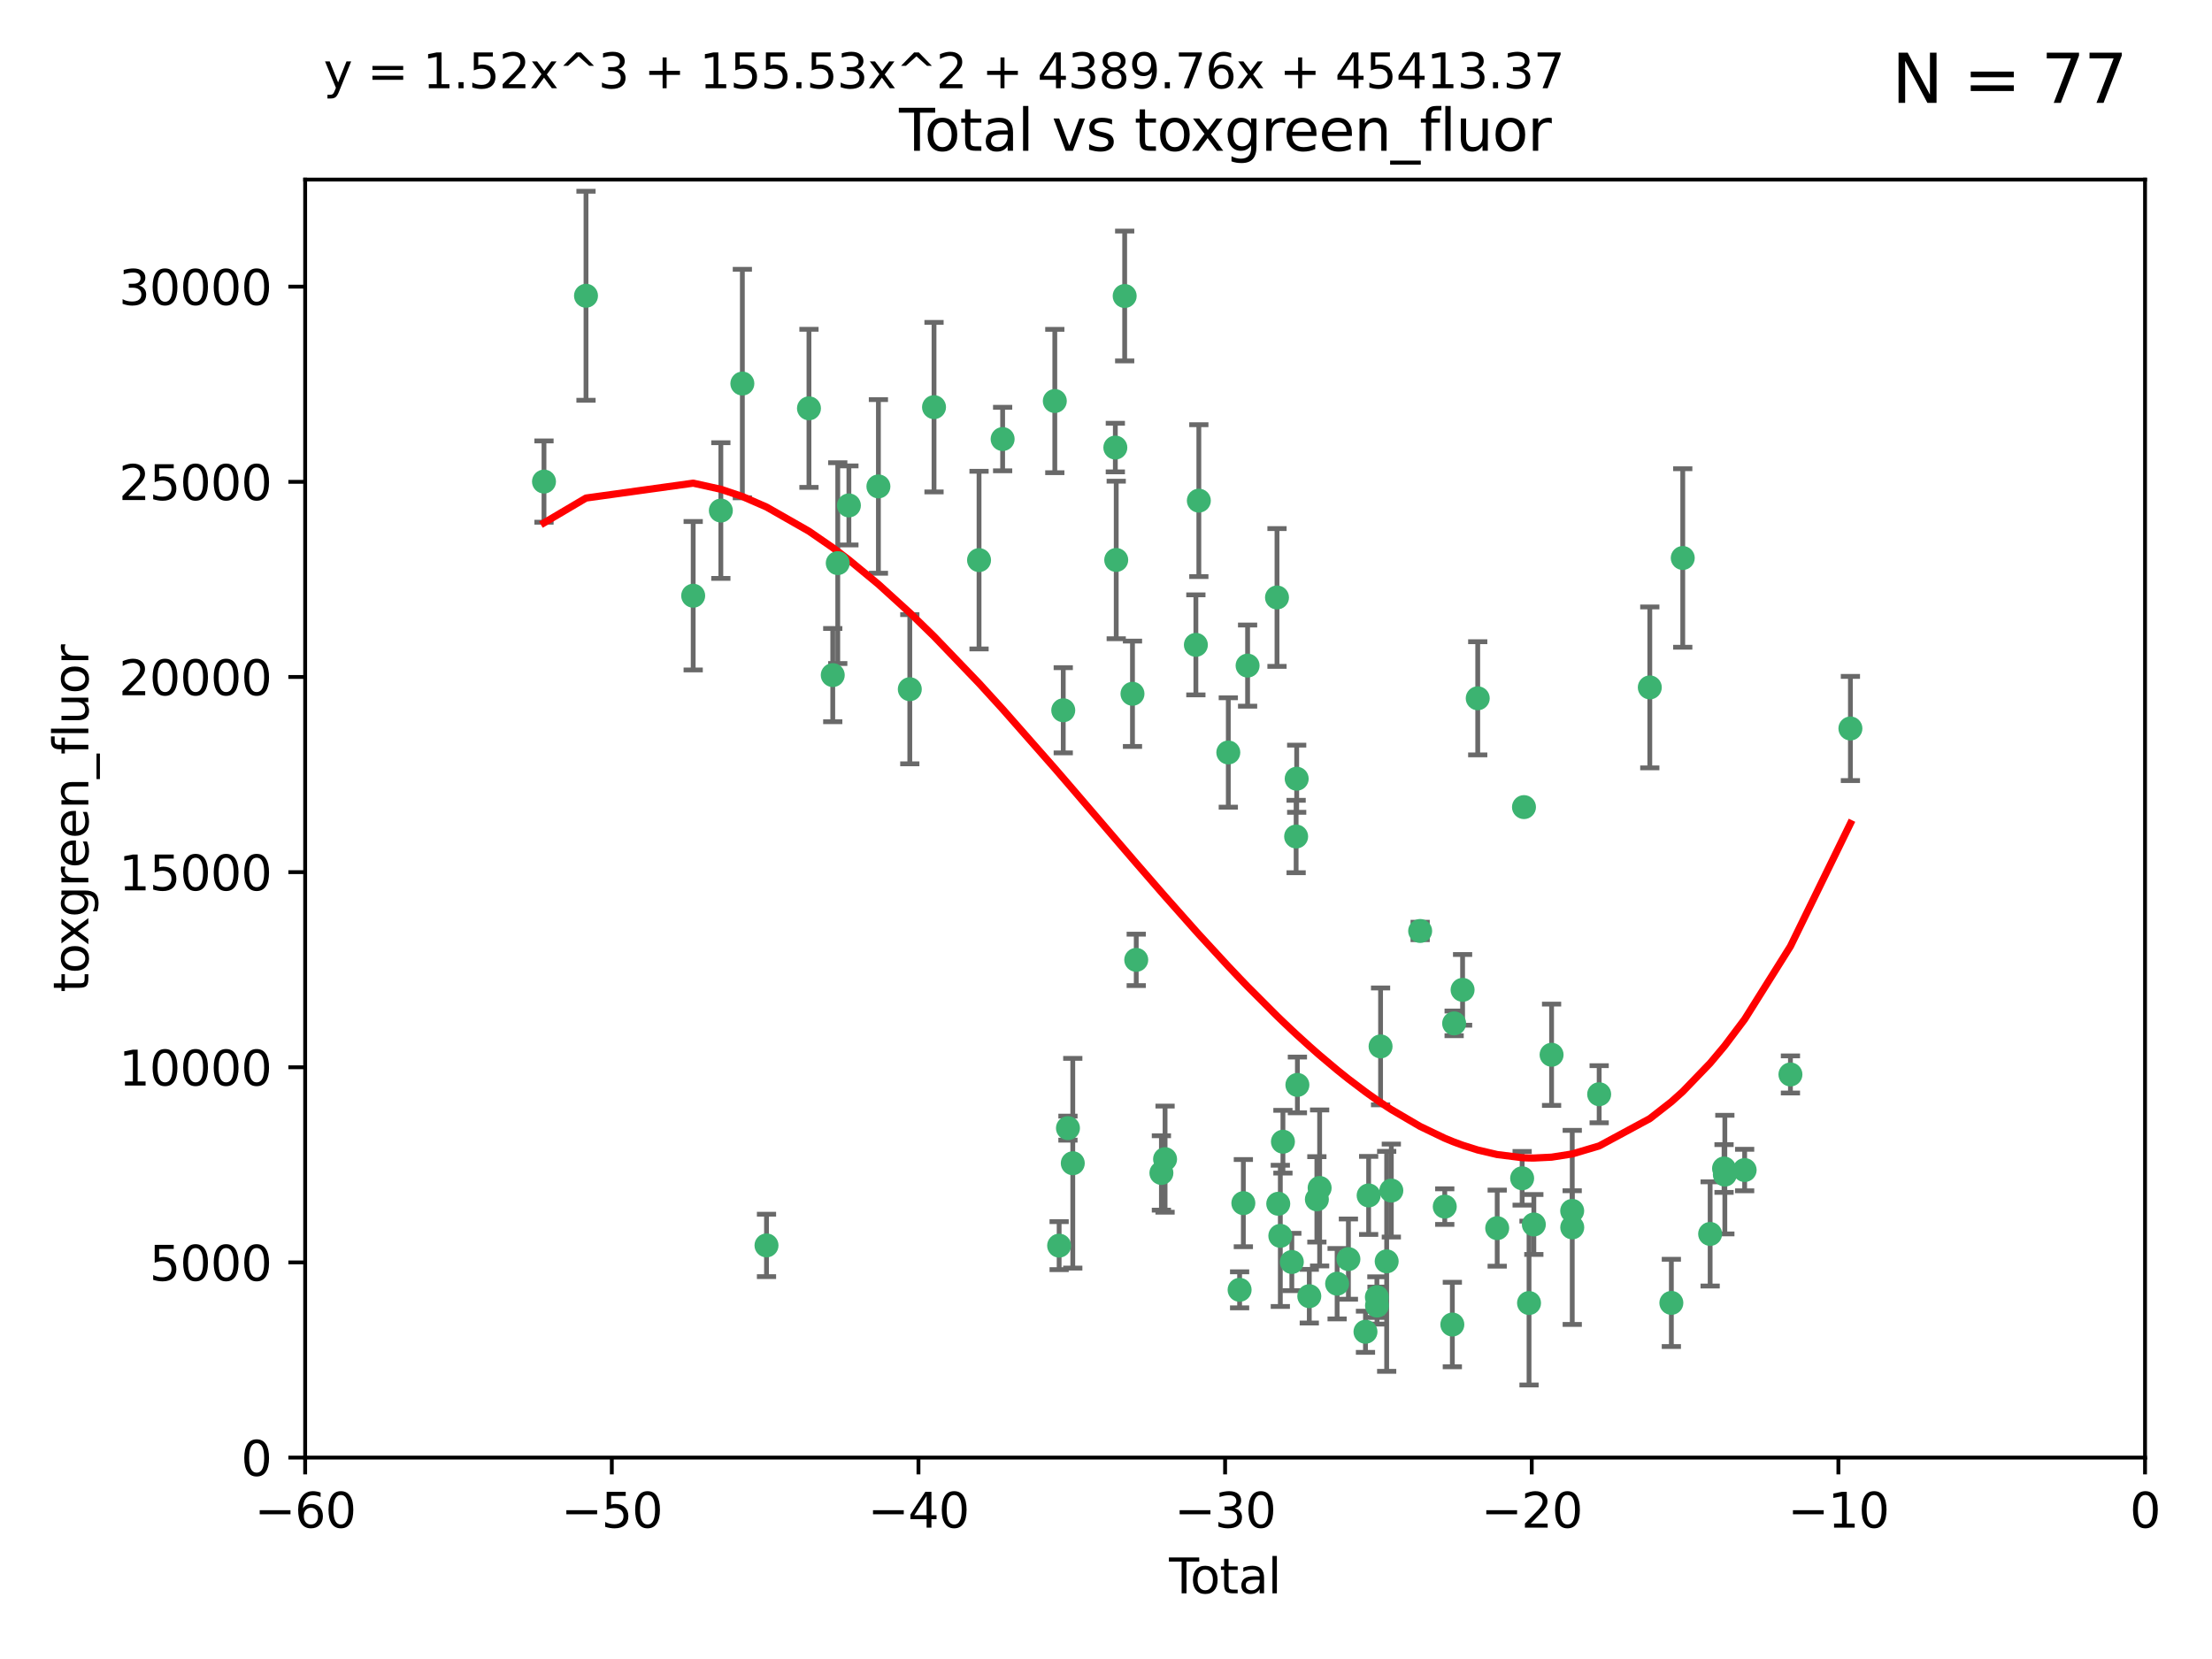 <?xml version="1.0" encoding="utf-8" standalone="no"?>
<!DOCTYPE svg PUBLIC "-//W3C//DTD SVG 1.1//EN"
  "http://www.w3.org/Graphics/SVG/1.1/DTD/svg11.dtd">
<svg xmlns:xlink="http://www.w3.org/1999/xlink" width="460.8pt" height="345.6pt" viewBox="0 0 460.8 345.6" xmlns="http://www.w3.org/2000/svg" version="1.1">
 <defs>
  <style type="text/css">*{stroke-linejoin: round; stroke-linecap: butt}</style>
 </defs>
 <g id="figure_1">
  <g id="patch_1">
   <path d="M 0 345.6 
L 460.8 345.6 
L 460.8 0 
L 0 0 
z
" style="fill: #ffffff"/>
  </g>
  <g id="axes_1">
   <g id="patch_2">
    <path d="M 63.571 303.64 
L 446.85 303.64 
L 446.85 37.411 
L 63.571 37.411 
z
" style="fill: #ffffff"/>
   </g>
   <g id="PathCollection_1">
    <defs>
     <path id="m7f8e1defda" d="M 0 1.118 
C 0.297 1.118 0.581 1 0.791 0.791 
C 1 0.581 1.118 0.297 1.118 0 
C 1.118 -0.297 1 -0.581 0.791 -0.791 
C 0.581 -1 0.297 -1.118 0 -1.118 
C -0.297 -1.118 -0.581 -1 -0.791 -0.791 
C -1 -0.581 -1.118 -0.297 -1.118 0 
C -1.118 0.297 -1 0.581 -0.791 0.791 
C -0.581 1 -0.297 1.118 0 1.118 
z
" style="stroke: #3cb371"/>
    </defs>
    <g clip-path="url(#pa8a4106ef3)">
     <use xlink:href="#m7f8e1defda" x="113.324" y="100.319" style="fill: #3cb371; stroke: #3cb371"/>
     <use xlink:href="#m7f8e1defda" x="122.075" y="61.614" style="fill: #3cb371; stroke: #3cb371"/>
     <use xlink:href="#m7f8e1defda" x="144.404" y="124.1" style="fill: #3cb371; stroke: #3cb371"/>
     <use xlink:href="#m7f8e1defda" x="150.166" y="106.358" style="fill: #3cb371; stroke: #3cb371"/>
     <use xlink:href="#m7f8e1defda" x="154.646" y="79.9" style="fill: #3cb371; stroke: #3cb371"/>
     <use xlink:href="#m7f8e1defda" x="159.676" y="259.442" style="fill: #3cb371; stroke: #3cb371"/>
     <use xlink:href="#m7f8e1defda" x="168.522" y="85.062" style="fill: #3cb371; stroke: #3cb371"/>
     <use xlink:href="#m7f8e1defda" x="173.478" y="140.634" style="fill: #3cb371; stroke: #3cb371"/>
     <use xlink:href="#m7f8e1defda" x="174.52" y="117.306" style="fill: #3cb371; stroke: #3cb371"/>
     <use xlink:href="#m7f8e1defda" x="176.84" y="105.288" style="fill: #3cb371; stroke: #3cb371"/>
     <use xlink:href="#m7f8e1defda" x="182.989" y="101.33" style="fill: #3cb371; stroke: #3cb371"/>
     <use xlink:href="#m7f8e1defda" x="189.528" y="143.574" style="fill: #3cb371; stroke: #3cb371"/>
     <use xlink:href="#m7f8e1defda" x="194.574" y="84.817" style="fill: #3cb371; stroke: #3cb371"/>
     <use xlink:href="#m7f8e1defda" x="203.952" y="116.682" style="fill: #3cb371; stroke: #3cb371"/>
     <use xlink:href="#m7f8e1defda" x="208.867" y="91.463" style="fill: #3cb371; stroke: #3cb371"/>
     <use xlink:href="#m7f8e1defda" x="219.736" y="83.54" style="fill: #3cb371; stroke: #3cb371"/>
     <use xlink:href="#m7f8e1defda" x="220.638" y="259.488" style="fill: #3cb371; stroke: #3cb371"/>
     <use xlink:href="#m7f8e1defda" x="221.495" y="147.962" style="fill: #3cb371; stroke: #3cb371"/>
     <use xlink:href="#m7f8e1defda" x="222.475" y="235.012" style="fill: #3cb371; stroke: #3cb371"/>
     <use xlink:href="#m7f8e1defda" x="223.48" y="242.324" style="fill: #3cb371; stroke: #3cb371"/>
     <use xlink:href="#m7f8e1defda" x="232.345" y="93.237" style="fill: #3cb371; stroke: #3cb371"/>
     <use xlink:href="#m7f8e1defda" x="232.53" y="116.65" style="fill: #3cb371; stroke: #3cb371"/>
     <use xlink:href="#m7f8e1defda" x="234.291" y="61.664" style="fill: #3cb371; stroke: #3cb371"/>
     <use xlink:href="#m7f8e1defda" x="235.917" y="144.527" style="fill: #3cb371; stroke: #3cb371"/>
     <use xlink:href="#m7f8e1defda" x="236.699" y="199.958" style="fill: #3cb371; stroke: #3cb371"/>
     <use xlink:href="#m7f8e1defda" x="241.942" y="244.349" style="fill: #3cb371; stroke: #3cb371"/>
     <use xlink:href="#m7f8e1defda" x="242.705" y="241.471" style="fill: #3cb371; stroke: #3cb371"/>
     <use xlink:href="#m7f8e1defda" x="249.123" y="134.337" style="fill: #3cb371; stroke: #3cb371"/>
     <use xlink:href="#m7f8e1defda" x="249.741" y="104.293" style="fill: #3cb371; stroke: #3cb371"/>
     <use xlink:href="#m7f8e1defda" x="255.878" y="156.754" style="fill: #3cb371; stroke: #3cb371"/>
     <use xlink:href="#m7f8e1defda" x="258.233" y="268.694" style="fill: #3cb371; stroke: #3cb371"/>
     <use xlink:href="#m7f8e1defda" x="259.013" y="250.635" style="fill: #3cb371; stroke: #3cb371"/>
     <use xlink:href="#m7f8e1defda" x="259.897" y="138.657" style="fill: #3cb371; stroke: #3cb371"/>
     <use xlink:href="#m7f8e1defda" x="266.022" y="124.464" style="fill: #3cb371; stroke: #3cb371"/>
     <use xlink:href="#m7f8e1defda" x="266.284" y="250.767" style="fill: #3cb371; stroke: #3cb371"/>
     <use xlink:href="#m7f8e1defda" x="266.715" y="257.451" style="fill: #3cb371; stroke: #3cb371"/>
     <use xlink:href="#m7f8e1defda" x="267.259" y="237.838" style="fill: #3cb371; stroke: #3cb371"/>
     <use xlink:href="#m7f8e1defda" x="269.11" y="262.896" style="fill: #3cb371; stroke: #3cb371"/>
     <use xlink:href="#m7f8e1defda" x="270.008" y="174.261" style="fill: #3cb371; stroke: #3cb371"/>
     <use xlink:href="#m7f8e1defda" x="270.123" y="162.223" style="fill: #3cb371; stroke: #3cb371"/>
     <use xlink:href="#m7f8e1defda" x="270.272" y="226.007" style="fill: #3cb371; stroke: #3cb371"/>
     <use xlink:href="#m7f8e1defda" x="272.749" y="270.018" style="fill: #3cb371; stroke: #3cb371"/>
     <use xlink:href="#m7f8e1defda" x="274.329" y="249.848" style="fill: #3cb371; stroke: #3cb371"/>
     <use xlink:href="#m7f8e1defda" x="274.903" y="247.472" style="fill: #3cb371; stroke: #3cb371"/>
     <use xlink:href="#m7f8e1defda" x="278.547" y="267.417" style="fill: #3cb371; stroke: #3cb371"/>
     <use xlink:href="#m7f8e1defda" x="280.898" y="262.293" style="fill: #3cb371; stroke: #3cb371"/>
     <use xlink:href="#m7f8e1defda" x="284.454" y="277.431" style="fill: #3cb371; stroke: #3cb371"/>
     <use xlink:href="#m7f8e1defda" x="285.113" y="249.032" style="fill: #3cb371; stroke: #3cb371"/>
     <use xlink:href="#m7f8e1defda" x="286.83" y="270.21" style="fill: #3cb371; stroke: #3cb371"/>
     <use xlink:href="#m7f8e1defda" x="286.857" y="271.976" style="fill: #3cb371; stroke: #3cb371"/>
     <use xlink:href="#m7f8e1defda" x="287.598" y="217.987" style="fill: #3cb371; stroke: #3cb371"/>
     <use xlink:href="#m7f8e1defda" x="288.87" y="262.761" style="fill: #3cb371; stroke: #3cb371"/>
     <use xlink:href="#m7f8e1defda" x="289.839" y="248.016" style="fill: #3cb371; stroke: #3cb371"/>
     <use xlink:href="#m7f8e1defda" x="295.844" y="193.94" style="fill: #3cb371; stroke: #3cb371"/>
     <use xlink:href="#m7f8e1defda" x="300.97" y="251.36" style="fill: #3cb371; stroke: #3cb371"/>
     <use xlink:href="#m7f8e1defda" x="302.549" y="275.924" style="fill: #3cb371; stroke: #3cb371"/>
     <use xlink:href="#m7f8e1defda" x="302.924" y="213.19" style="fill: #3cb371; stroke: #3cb371"/>
     <use xlink:href="#m7f8e1defda" x="304.684" y="206.203" style="fill: #3cb371; stroke: #3cb371"/>
     <use xlink:href="#m7f8e1defda" x="307.838" y="145.468" style="fill: #3cb371; stroke: #3cb371"/>
     <use xlink:href="#m7f8e1defda" x="311.894" y="255.847" style="fill: #3cb371; stroke: #3cb371"/>
     <use xlink:href="#m7f8e1defda" x="317.09" y="245.459" style="fill: #3cb371; stroke: #3cb371"/>
     <use xlink:href="#m7f8e1defda" x="317.472" y="168.134" style="fill: #3cb371; stroke: #3cb371"/>
     <use xlink:href="#m7f8e1defda" x="318.526" y="271.445" style="fill: #3cb371; stroke: #3cb371"/>
     <use xlink:href="#m7f8e1defda" x="319.527" y="255.08" style="fill: #3cb371; stroke: #3cb371"/>
     <use xlink:href="#m7f8e1defda" x="323.223" y="219.726" style="fill: #3cb371; stroke: #3cb371"/>
     <use xlink:href="#m7f8e1defda" x="327.515" y="252.249" style="fill: #3cb371; stroke: #3cb371"/>
     <use xlink:href="#m7f8e1defda" x="327.528" y="255.69" style="fill: #3cb371; stroke: #3cb371"/>
     <use xlink:href="#m7f8e1defda" x="333.135" y="227.947" style="fill: #3cb371; stroke: #3cb371"/>
     <use xlink:href="#m7f8e1defda" x="343.683" y="143.2" style="fill: #3cb371; stroke: #3cb371"/>
     <use xlink:href="#m7f8e1defda" x="348.174" y="271.416" style="fill: #3cb371; stroke: #3cb371"/>
     <use xlink:href="#m7f8e1defda" x="350.548" y="116.24" style="fill: #3cb371; stroke: #3cb371"/>
     <use xlink:href="#m7f8e1defda" x="356.254" y="257.051" style="fill: #3cb371; stroke: #3cb371"/>
     <use xlink:href="#m7f8e1defda" x="359.15" y="243.416" style="fill: #3cb371; stroke: #3cb371"/>
     <use xlink:href="#m7f8e1defda" x="359.317" y="244.691" style="fill: #3cb371; stroke: #3cb371"/>
     <use xlink:href="#m7f8e1defda" x="363.442" y="243.742" style="fill: #3cb371; stroke: #3cb371"/>
     <use xlink:href="#m7f8e1defda" x="372.98" y="223.827" style="fill: #3cb371; stroke: #3cb371"/>
     <use xlink:href="#m7f8e1defda" x="385.474" y="151.755" style="fill: #3cb371; stroke: #3cb371"/>
    </g>
   </g>
   <g id="matplotlib.axis_1">
    <g id="xtick_1">
     <g id="line2d_1">
      <defs>
       <path id="mef22a3a29a" d="M 0 0 
L 0 3.5 
" style="stroke: #000000; stroke-width: 0.8"/>
      </defs>
      <g>
       <use xlink:href="#mef22a3a29a" x="63.571" y="303.64" style="stroke: #000000; stroke-width: 0.8"/>
      </g>
     </g>
     <g id="text_1">
      <!-- −60 -->
      <g transform="translate(53.019 318.238)scale(0.1 -0.1)">
       <defs>
        <path id="DejaVuSans-2212" d="M 678 2272 
L 4684 2272 
L 4684 1741 
L 678 1741 
L 678 2272 
z
" transform="scale(0.016)"/>
        <path id="DejaVuSans-36" d="M 2113 2584 
Q 1688 2584 1439 2293 
Q 1191 2003 1191 1497 
Q 1191 994 1439 701 
Q 1688 409 2113 409 
Q 2538 409 2786 701 
Q 3034 994 3034 1497 
Q 3034 2003 2786 2293 
Q 2538 2584 2113 2584 
z
M 3366 4563 
L 3366 3988 
Q 3128 4100 2886 4159 
Q 2644 4219 2406 4219 
Q 1781 4219 1451 3797 
Q 1122 3375 1075 2522 
Q 1259 2794 1537 2939 
Q 1816 3084 2150 3084 
Q 2853 3084 3261 2657 
Q 3669 2231 3669 1497 
Q 3669 778 3244 343 
Q 2819 -91 2113 -91 
Q 1303 -91 875 529 
Q 447 1150 447 2328 
Q 447 3434 972 4092 
Q 1497 4750 2381 4750 
Q 2619 4750 2861 4703 
Q 3103 4656 3366 4563 
z
" transform="scale(0.016)"/>
        <path id="DejaVuSans-30" d="M 2034 4250 
Q 1547 4250 1301 3770 
Q 1056 3291 1056 2328 
Q 1056 1369 1301 889 
Q 1547 409 2034 409 
Q 2525 409 2770 889 
Q 3016 1369 3016 2328 
Q 3016 3291 2770 3770 
Q 2525 4250 2034 4250 
z
M 2034 4750 
Q 2819 4750 3233 4129 
Q 3647 3509 3647 2328 
Q 3647 1150 3233 529 
Q 2819 -91 2034 -91 
Q 1250 -91 836 529 
Q 422 1150 422 2328 
Q 422 3509 836 4129 
Q 1250 4750 2034 4750 
z
" transform="scale(0.016)"/>
       </defs>
       <use xlink:href="#DejaVuSans-2212"/>
       <use xlink:href="#DejaVuSans-36" x="83.789"/>
       <use xlink:href="#DejaVuSans-30" x="147.412"/>
      </g>
     </g>
    </g>
    <g id="xtick_2">
     <g id="line2d_2">
      <g>
       <use xlink:href="#mef22a3a29a" x="127.451" y="303.64" style="stroke: #000000; stroke-width: 0.8"/>
      </g>
     </g>
     <g id="text_2">
      <!-- −50 -->
      <g transform="translate(116.899 318.238)scale(0.1 -0.1)">
       <defs>
        <path id="DejaVuSans-35" d="M 691 4666 
L 3169 4666 
L 3169 4134 
L 1269 4134 
L 1269 2991 
Q 1406 3038 1543 3061 
Q 1681 3084 1819 3084 
Q 2600 3084 3056 2656 
Q 3513 2228 3513 1497 
Q 3513 744 3044 326 
Q 2575 -91 1722 -91 
Q 1428 -91 1123 -41 
Q 819 9 494 109 
L 494 744 
Q 775 591 1075 516 
Q 1375 441 1709 441 
Q 2250 441 2565 725 
Q 2881 1009 2881 1497 
Q 2881 1984 2565 2268 
Q 2250 2553 1709 2553 
Q 1456 2553 1204 2497 
Q 953 2441 691 2322 
L 691 4666 
z
" transform="scale(0.016)"/>
       </defs>
       <use xlink:href="#DejaVuSans-2212"/>
       <use xlink:href="#DejaVuSans-35" x="83.789"/>
       <use xlink:href="#DejaVuSans-30" x="147.412"/>
      </g>
     </g>
    </g>
    <g id="xtick_3">
     <g id="line2d_3">
      <g>
       <use xlink:href="#mef22a3a29a" x="191.331" y="303.64" style="stroke: #000000; stroke-width: 0.8"/>
      </g>
     </g>
     <g id="text_3">
      <!-- −40 -->
      <g transform="translate(180.778 318.238)scale(0.1 -0.1)">
       <defs>
        <path id="DejaVuSans-34" d="M 2419 4116 
L 825 1625 
L 2419 1625 
L 2419 4116 
z
M 2253 4666 
L 3047 4666 
L 3047 1625 
L 3713 1625 
L 3713 1100 
L 3047 1100 
L 3047 0 
L 2419 0 
L 2419 1100 
L 313 1100 
L 313 1709 
L 2253 4666 
z
" transform="scale(0.016)"/>
       </defs>
       <use xlink:href="#DejaVuSans-2212"/>
       <use xlink:href="#DejaVuSans-34" x="83.789"/>
       <use xlink:href="#DejaVuSans-30" x="147.412"/>
      </g>
     </g>
    </g>
    <g id="xtick_4">
     <g id="line2d_4">
      <g>
       <use xlink:href="#mef22a3a29a" x="255.211" y="303.64" style="stroke: #000000; stroke-width: 0.8"/>
      </g>
     </g>
     <g id="text_4">
      <!-- −30 -->
      <g transform="translate(244.658 318.238)scale(0.1 -0.1)">
       <defs>
        <path id="DejaVuSans-33" d="M 2597 2516 
Q 3050 2419 3304 2112 
Q 3559 1806 3559 1356 
Q 3559 666 3084 287 
Q 2609 -91 1734 -91 
Q 1441 -91 1130 -33 
Q 819 25 488 141 
L 488 750 
Q 750 597 1062 519 
Q 1375 441 1716 441 
Q 2309 441 2620 675 
Q 2931 909 2931 1356 
Q 2931 1769 2642 2001 
Q 2353 2234 1838 2234 
L 1294 2234 
L 1294 2753 
L 1863 2753 
Q 2328 2753 2575 2939 
Q 2822 3125 2822 3475 
Q 2822 3834 2567 4026 
Q 2313 4219 1838 4219 
Q 1578 4219 1281 4162 
Q 984 4106 628 3988 
L 628 4550 
Q 988 4650 1302 4700 
Q 1616 4750 1894 4750 
Q 2613 4750 3031 4423 
Q 3450 4097 3450 3541 
Q 3450 3153 3228 2886 
Q 3006 2619 2597 2516 
z
" transform="scale(0.016)"/>
       </defs>
       <use xlink:href="#DejaVuSans-2212"/>
       <use xlink:href="#DejaVuSans-33" x="83.789"/>
       <use xlink:href="#DejaVuSans-30" x="147.412"/>
      </g>
     </g>
    </g>
    <g id="xtick_5">
     <g id="line2d_5">
      <g>
       <use xlink:href="#mef22a3a29a" x="319.09" y="303.64" style="stroke: #000000; stroke-width: 0.8"/>
      </g>
     </g>
     <g id="text_5">
      <!-- −20 -->
      <g transform="translate(308.538 318.238)scale(0.1 -0.1)">
       <defs>
        <path id="DejaVuSans-32" d="M 1228 531 
L 3431 531 
L 3431 0 
L 469 0 
L 469 531 
Q 828 903 1448 1529 
Q 2069 2156 2228 2338 
Q 2531 2678 2651 2914 
Q 2772 3150 2772 3378 
Q 2772 3750 2511 3984 
Q 2250 4219 1831 4219 
Q 1534 4219 1204 4116 
Q 875 4013 500 3803 
L 500 4441 
Q 881 4594 1212 4672 
Q 1544 4750 1819 4750 
Q 2544 4750 2975 4387 
Q 3406 4025 3406 3419 
Q 3406 3131 3298 2873 
Q 3191 2616 2906 2266 
Q 2828 2175 2409 1742 
Q 1991 1309 1228 531 
z
" transform="scale(0.016)"/>
       </defs>
       <use xlink:href="#DejaVuSans-2212"/>
       <use xlink:href="#DejaVuSans-32" x="83.789"/>
       <use xlink:href="#DejaVuSans-30" x="147.412"/>
      </g>
     </g>
    </g>
    <g id="xtick_6">
     <g id="line2d_6">
      <g>
       <use xlink:href="#mef22a3a29a" x="382.97" y="303.64" style="stroke: #000000; stroke-width: 0.8"/>
      </g>
     </g>
     <g id="text_6">
      <!-- −10 -->
      <g transform="translate(372.418 318.238)scale(0.1 -0.1)">
       <defs>
        <path id="DejaVuSans-31" d="M 794 531 
L 1825 531 
L 1825 4091 
L 703 3866 
L 703 4441 
L 1819 4666 
L 2450 4666 
L 2450 531 
L 3481 531 
L 3481 0 
L 794 0 
L 794 531 
z
" transform="scale(0.016)"/>
       </defs>
       <use xlink:href="#DejaVuSans-2212"/>
       <use xlink:href="#DejaVuSans-31" x="83.789"/>
       <use xlink:href="#DejaVuSans-30" x="147.412"/>
      </g>
     </g>
    </g>
    <g id="xtick_7">
     <g id="line2d_7">
      <g>
       <use xlink:href="#mef22a3a29a" x="446.85" y="303.64" style="stroke: #000000; stroke-width: 0.8"/>
      </g>
     </g>
     <g id="text_7">
      <!-- 0 -->
      <g transform="translate(443.669 318.238)scale(0.1 -0.1)">
       <use xlink:href="#DejaVuSans-30"/>
      </g>
     </g>
    </g>
    <g id="text_8">
     <!-- Total -->
     <g transform="translate(243.534 331.917)scale(0.1 -0.1)">
      <defs>
       <path id="DejaVuSans-54" d="M -19 4666 
L 3928 4666 
L 3928 4134 
L 2272 4134 
L 2272 0 
L 1638 0 
L 1638 4134 
L -19 4134 
L -19 4666 
z
" transform="scale(0.016)"/>
       <path id="DejaVuSans-6f" d="M 1959 3097 
Q 1497 3097 1228 2736 
Q 959 2375 959 1747 
Q 959 1119 1226 758 
Q 1494 397 1959 397 
Q 2419 397 2687 759 
Q 2956 1122 2956 1747 
Q 2956 2369 2687 2733 
Q 2419 3097 1959 3097 
z
M 1959 3584 
Q 2709 3584 3137 3096 
Q 3566 2609 3566 1747 
Q 3566 888 3137 398 
Q 2709 -91 1959 -91 
Q 1206 -91 779 398 
Q 353 888 353 1747 
Q 353 2609 779 3096 
Q 1206 3584 1959 3584 
z
" transform="scale(0.016)"/>
       <path id="DejaVuSans-74" d="M 1172 4494 
L 1172 3500 
L 2356 3500 
L 2356 3053 
L 1172 3053 
L 1172 1153 
Q 1172 725 1289 603 
Q 1406 481 1766 481 
L 2356 481 
L 2356 0 
L 1766 0 
Q 1100 0 847 248 
Q 594 497 594 1153 
L 594 3053 
L 172 3053 
L 172 3500 
L 594 3500 
L 594 4494 
L 1172 4494 
z
" transform="scale(0.016)"/>
       <path id="DejaVuSans-61" d="M 2194 1759 
Q 1497 1759 1228 1600 
Q 959 1441 959 1056 
Q 959 750 1161 570 
Q 1363 391 1709 391 
Q 2188 391 2477 730 
Q 2766 1069 2766 1631 
L 2766 1759 
L 2194 1759 
z
M 3341 1997 
L 3341 0 
L 2766 0 
L 2766 531 
Q 2569 213 2275 61 
Q 1981 -91 1556 -91 
Q 1019 -91 701 211 
Q 384 513 384 1019 
Q 384 1609 779 1909 
Q 1175 2209 1959 2209 
L 2766 2209 
L 2766 2266 
Q 2766 2663 2505 2880 
Q 2244 3097 1772 3097 
Q 1472 3097 1187 3025 
Q 903 2953 641 2809 
L 641 3341 
Q 956 3463 1253 3523 
Q 1550 3584 1831 3584 
Q 2591 3584 2966 3190 
Q 3341 2797 3341 1997 
z
" transform="scale(0.016)"/>
       <path id="DejaVuSans-6c" d="M 603 4863 
L 1178 4863 
L 1178 0 
L 603 0 
L 603 4863 
z
" transform="scale(0.016)"/>
      </defs>
      <use xlink:href="#DejaVuSans-54"/>
      <use xlink:href="#DejaVuSans-6f" x="44.084"/>
      <use xlink:href="#DejaVuSans-74" x="105.266"/>
      <use xlink:href="#DejaVuSans-61" x="144.475"/>
      <use xlink:href="#DejaVuSans-6c" x="205.754"/>
     </g>
    </g>
   </g>
   <g id="matplotlib.axis_2">
    <g id="ytick_1">
     <g id="line2d_8">
      <defs>
       <path id="mc4655c2fc5" d="M 0 0 
L -3.5 0 
" style="stroke: #000000; stroke-width: 0.8"/>
      </defs>
      <g>
       <use xlink:href="#mc4655c2fc5" x="63.571" y="303.64" style="stroke: #000000; stroke-width: 0.8"/>
      </g>
     </g>
     <g id="text_9">
      <!-- 0 -->
      <g transform="translate(50.209 307.439)scale(0.1 -0.1)">
       <use xlink:href="#DejaVuSans-30"/>
      </g>
     </g>
    </g>
    <g id="ytick_2">
     <g id="line2d_9">
      <g>
       <use xlink:href="#mc4655c2fc5" x="63.571" y="262.986" style="stroke: #000000; stroke-width: 0.8"/>
      </g>
     </g>
     <g id="text_10">
      <!-- 5000 -->
      <g transform="translate(31.121 266.786)scale(0.1 -0.1)">
       <use xlink:href="#DejaVuSans-35"/>
       <use xlink:href="#DejaVuSans-30" x="63.623"/>
       <use xlink:href="#DejaVuSans-30" x="127.246"/>
       <use xlink:href="#DejaVuSans-30" x="190.869"/>
      </g>
     </g>
    </g>
    <g id="ytick_3">
     <g id="line2d_10">
      <g>
       <use xlink:href="#mc4655c2fc5" x="63.571" y="222.333" style="stroke: #000000; stroke-width: 0.8"/>
      </g>
     </g>
     <g id="text_11">
      <!-- 10000 -->
      <g transform="translate(24.759 226.132)scale(0.1 -0.1)">
       <use xlink:href="#DejaVuSans-31"/>
       <use xlink:href="#DejaVuSans-30" x="63.623"/>
       <use xlink:href="#DejaVuSans-30" x="127.246"/>
       <use xlink:href="#DejaVuSans-30" x="190.869"/>
       <use xlink:href="#DejaVuSans-30" x="254.492"/>
      </g>
     </g>
    </g>
    <g id="ytick_4">
     <g id="line2d_11">
      <g>
       <use xlink:href="#mc4655c2fc5" x="63.571" y="181.679" style="stroke: #000000; stroke-width: 0.8"/>
      </g>
     </g>
     <g id="text_12">
      <!-- 15000 -->
      <g transform="translate(24.759 185.478)scale(0.1 -0.1)">
       <use xlink:href="#DejaVuSans-31"/>
       <use xlink:href="#DejaVuSans-35" x="63.623"/>
       <use xlink:href="#DejaVuSans-30" x="127.246"/>
       <use xlink:href="#DejaVuSans-30" x="190.869"/>
       <use xlink:href="#DejaVuSans-30" x="254.492"/>
      </g>
     </g>
    </g>
    <g id="ytick_5">
     <g id="line2d_12">
      <g>
       <use xlink:href="#mc4655c2fc5" x="63.571" y="141.026" style="stroke: #000000; stroke-width: 0.8"/>
      </g>
     </g>
     <g id="text_13">
      <!-- 20000 -->
      <g transform="translate(24.759 144.825)scale(0.1 -0.1)">
       <use xlink:href="#DejaVuSans-32"/>
       <use xlink:href="#DejaVuSans-30" x="63.623"/>
       <use xlink:href="#DejaVuSans-30" x="127.246"/>
       <use xlink:href="#DejaVuSans-30" x="190.869"/>
       <use xlink:href="#DejaVuSans-30" x="254.492"/>
      </g>
     </g>
    </g>
    <g id="ytick_6">
     <g id="line2d_13">
      <g>
       <use xlink:href="#mc4655c2fc5" x="63.571" y="100.372" style="stroke: #000000; stroke-width: 0.8"/>
      </g>
     </g>
     <g id="text_14">
      <!-- 25000 -->
      <g transform="translate(24.759 104.171)scale(0.1 -0.1)">
       <use xlink:href="#DejaVuSans-32"/>
       <use xlink:href="#DejaVuSans-35" x="63.623"/>
       <use xlink:href="#DejaVuSans-30" x="127.246"/>
       <use xlink:href="#DejaVuSans-30" x="190.869"/>
       <use xlink:href="#DejaVuSans-30" x="254.492"/>
      </g>
     </g>
    </g>
    <g id="ytick_7">
     <g id="line2d_14">
      <g>
       <use xlink:href="#mc4655c2fc5" x="63.571" y="59.718" style="stroke: #000000; stroke-width: 0.8"/>
      </g>
     </g>
     <g id="text_15">
      <!-- 30000 -->
      <g transform="translate(24.759 63.518)scale(0.1 -0.1)">
       <use xlink:href="#DejaVuSans-33"/>
       <use xlink:href="#DejaVuSans-30" x="63.623"/>
       <use xlink:href="#DejaVuSans-30" x="127.246"/>
       <use xlink:href="#DejaVuSans-30" x="190.869"/>
       <use xlink:href="#DejaVuSans-30" x="254.492"/>
      </g>
     </g>
    </g>
    <g id="text_16">
     <!-- toxgreen_fluor -->
     <g transform="translate(18.401 206.72)rotate(-90)scale(0.1 -0.1)">
      <defs>
       <path id="DejaVuSans-78" d="M 3513 3500 
L 2247 1797 
L 3578 0 
L 2900 0 
L 1881 1375 
L 863 0 
L 184 0 
L 1544 1831 
L 300 3500 
L 978 3500 
L 1906 2253 
L 2834 3500 
L 3513 3500 
z
" transform="scale(0.016)"/>
       <path id="DejaVuSans-67" d="M 2906 1791 
Q 2906 2416 2648 2759 
Q 2391 3103 1925 3103 
Q 1463 3103 1205 2759 
Q 947 2416 947 1791 
Q 947 1169 1205 825 
Q 1463 481 1925 481 
Q 2391 481 2648 825 
Q 2906 1169 2906 1791 
z
M 3481 434 
Q 3481 -459 3084 -895 
Q 2688 -1331 1869 -1331 
Q 1566 -1331 1297 -1286 
Q 1028 -1241 775 -1147 
L 775 -588 
Q 1028 -725 1275 -790 
Q 1522 -856 1778 -856 
Q 2344 -856 2625 -561 
Q 2906 -266 2906 331 
L 2906 616 
Q 2728 306 2450 153 
Q 2172 0 1784 0 
Q 1141 0 747 490 
Q 353 981 353 1791 
Q 353 2603 747 3093 
Q 1141 3584 1784 3584 
Q 2172 3584 2450 3431 
Q 2728 3278 2906 2969 
L 2906 3500 
L 3481 3500 
L 3481 434 
z
" transform="scale(0.016)"/>
       <path id="DejaVuSans-72" d="M 2631 2963 
Q 2534 3019 2420 3045 
Q 2306 3072 2169 3072 
Q 1681 3072 1420 2755 
Q 1159 2438 1159 1844 
L 1159 0 
L 581 0 
L 581 3500 
L 1159 3500 
L 1159 2956 
Q 1341 3275 1631 3429 
Q 1922 3584 2338 3584 
Q 2397 3584 2469 3576 
Q 2541 3569 2628 3553 
L 2631 2963 
z
" transform="scale(0.016)"/>
       <path id="DejaVuSans-65" d="M 3597 1894 
L 3597 1613 
L 953 1613 
Q 991 1019 1311 708 
Q 1631 397 2203 397 
Q 2534 397 2845 478 
Q 3156 559 3463 722 
L 3463 178 
Q 3153 47 2828 -22 
Q 2503 -91 2169 -91 
Q 1331 -91 842 396 
Q 353 884 353 1716 
Q 353 2575 817 3079 
Q 1281 3584 2069 3584 
Q 2775 3584 3186 3129 
Q 3597 2675 3597 1894 
z
M 3022 2063 
Q 3016 2534 2758 2815 
Q 2500 3097 2075 3097 
Q 1594 3097 1305 2825 
Q 1016 2553 972 2059 
L 3022 2063 
z
" transform="scale(0.016)"/>
       <path id="DejaVuSans-6e" d="M 3513 2113 
L 3513 0 
L 2938 0 
L 2938 2094 
Q 2938 2591 2744 2837 
Q 2550 3084 2163 3084 
Q 1697 3084 1428 2787 
Q 1159 2491 1159 1978 
L 1159 0 
L 581 0 
L 581 3500 
L 1159 3500 
L 1159 2956 
Q 1366 3272 1645 3428 
Q 1925 3584 2291 3584 
Q 2894 3584 3203 3211 
Q 3513 2838 3513 2113 
z
" transform="scale(0.016)"/>
       <path id="DejaVuSans-5f" d="M 3263 -1063 
L 3263 -1509 
L -63 -1509 
L -63 -1063 
L 3263 -1063 
z
" transform="scale(0.016)"/>
       <path id="DejaVuSans-66" d="M 2375 4863 
L 2375 4384 
L 1825 4384 
Q 1516 4384 1395 4259 
Q 1275 4134 1275 3809 
L 1275 3500 
L 2222 3500 
L 2222 3053 
L 1275 3053 
L 1275 0 
L 697 0 
L 697 3053 
L 147 3053 
L 147 3500 
L 697 3500 
L 697 3744 
Q 697 4328 969 4595 
Q 1241 4863 1831 4863 
L 2375 4863 
z
" transform="scale(0.016)"/>
       <path id="DejaVuSans-75" d="M 544 1381 
L 544 3500 
L 1119 3500 
L 1119 1403 
Q 1119 906 1312 657 
Q 1506 409 1894 409 
Q 2359 409 2629 706 
Q 2900 1003 2900 1516 
L 2900 3500 
L 3475 3500 
L 3475 0 
L 2900 0 
L 2900 538 
Q 2691 219 2414 64 
Q 2138 -91 1772 -91 
Q 1169 -91 856 284 
Q 544 659 544 1381 
z
M 1991 3584 
L 1991 3584 
z
" transform="scale(0.016)"/>
      </defs>
      <use xlink:href="#DejaVuSans-74"/>
      <use xlink:href="#DejaVuSans-6f" x="39.209"/>
      <use xlink:href="#DejaVuSans-78" x="97.266"/>
      <use xlink:href="#DejaVuSans-67" x="156.445"/>
      <use xlink:href="#DejaVuSans-72" x="219.922"/>
      <use xlink:href="#DejaVuSans-65" x="258.785"/>
      <use xlink:href="#DejaVuSans-65" x="320.309"/>
      <use xlink:href="#DejaVuSans-6e" x="381.832"/>
      <use xlink:href="#DejaVuSans-5f" x="445.211"/>
      <use xlink:href="#DejaVuSans-66" x="495.211"/>
      <use xlink:href="#DejaVuSans-6c" x="530.416"/>
      <use xlink:href="#DejaVuSans-75" x="558.199"/>
      <use xlink:href="#DejaVuSans-6f" x="621.578"/>
      <use xlink:href="#DejaVuSans-72" x="682.76"/>
     </g>
    </g>
   </g>
   <g id="LineCollection_1">
    <path d="M 113.324 108.787 
L 113.324 91.852 
" clip-path="url(#pa8a4106ef3)" style="fill: none; stroke: #696969"/>
    <path d="M 122.075 83.38 
L 122.075 39.848 
" clip-path="url(#pa8a4106ef3)" style="fill: none; stroke: #696969"/>
    <path d="M 144.404 139.562 
L 144.404 108.638 
" clip-path="url(#pa8a4106ef3)" style="fill: none; stroke: #696969"/>
    <path d="M 150.166 120.489 
L 150.166 92.227 
" clip-path="url(#pa8a4106ef3)" style="fill: none; stroke: #696969"/>
    <path d="M 154.646 103.698 
L 154.646 56.102 
" clip-path="url(#pa8a4106ef3)" style="fill: none; stroke: #696969"/>
    <path d="M 159.676 265.941 
L 159.676 252.944 
" clip-path="url(#pa8a4106ef3)" style="fill: none; stroke: #696969"/>
    <path d="M 168.522 101.528 
L 168.522 68.595 
" clip-path="url(#pa8a4106ef3)" style="fill: none; stroke: #696969"/>
    <path d="M 173.478 150.349 
L 173.478 130.92 
" clip-path="url(#pa8a4106ef3)" style="fill: none; stroke: #696969"/>
    <path d="M 174.52 138.218 
L 174.52 96.393 
" clip-path="url(#pa8a4106ef3)" style="fill: none; stroke: #696969"/>
    <path d="M 176.84 113.522 
L 176.84 97.054 
" clip-path="url(#pa8a4106ef3)" style="fill: none; stroke: #696969"/>
    <path d="M 182.989 119.415 
L 182.989 83.245 
" clip-path="url(#pa8a4106ef3)" style="fill: none; stroke: #696969"/>
    <path d="M 189.528 159.116 
L 189.528 128.031 
" clip-path="url(#pa8a4106ef3)" style="fill: none; stroke: #696969"/>
    <path d="M 194.574 102.476 
L 194.574 67.157 
" clip-path="url(#pa8a4106ef3)" style="fill: none; stroke: #696969"/>
    <path d="M 203.952 135.19 
L 203.952 98.175 
" clip-path="url(#pa8a4106ef3)" style="fill: none; stroke: #696969"/>
    <path d="M 208.867 98.075 
L 208.867 84.85 
" clip-path="url(#pa8a4106ef3)" style="fill: none; stroke: #696969"/>
    <path d="M 219.736 98.468 
L 219.736 68.613 
" clip-path="url(#pa8a4106ef3)" style="fill: none; stroke: #696969"/>
    <path d="M 220.638 264.487 
L 220.638 254.489 
" clip-path="url(#pa8a4106ef3)" style="fill: none; stroke: #696969"/>
    <path d="M 221.495 156.838 
L 221.495 139.086 
" clip-path="url(#pa8a4106ef3)" style="fill: none; stroke: #696969"/>
    <path d="M 222.475 237.516 
L 222.475 232.507 
" clip-path="url(#pa8a4106ef3)" style="fill: none; stroke: #696969"/>
    <path d="M 223.48 264.166 
L 223.48 220.481 
" clip-path="url(#pa8a4106ef3)" style="fill: none; stroke: #696969"/>
    <path d="M 232.345 98.3 
L 232.345 88.175 
" clip-path="url(#pa8a4106ef3)" style="fill: none; stroke: #696969"/>
    <path d="M 232.53 133.058 
L 232.53 100.243 
" clip-path="url(#pa8a4106ef3)" style="fill: none; stroke: #696969"/>
    <path d="M 234.291 75.185 
L 234.291 48.142 
" clip-path="url(#pa8a4106ef3)" style="fill: none; stroke: #696969"/>
    <path d="M 235.917 155.498 
L 235.917 133.556 
" clip-path="url(#pa8a4106ef3)" style="fill: none; stroke: #696969"/>
    <path d="M 236.699 205.31 
L 236.699 194.605 
" clip-path="url(#pa8a4106ef3)" style="fill: none; stroke: #696969"/>
    <path d="M 241.942 252.096 
L 241.942 236.603 
" clip-path="url(#pa8a4106ef3)" style="fill: none; stroke: #696969"/>
    <path d="M 242.705 252.525 
L 242.705 230.416 
" clip-path="url(#pa8a4106ef3)" style="fill: none; stroke: #696969"/>
    <path d="M 249.123 144.76 
L 249.123 123.915 
" clip-path="url(#pa8a4106ef3)" style="fill: none; stroke: #696969"/>
    <path d="M 249.741 120.111 
L 249.741 88.475 
" clip-path="url(#pa8a4106ef3)" style="fill: none; stroke: #696969"/>
    <path d="M 255.878 168.148 
L 255.878 145.359 
" clip-path="url(#pa8a4106ef3)" style="fill: none; stroke: #696969"/>
    <path d="M 258.233 272.448 
L 258.233 264.94 
" clip-path="url(#pa8a4106ef3)" style="fill: none; stroke: #696969"/>
    <path d="M 259.013 259.717 
L 259.013 241.553 
" clip-path="url(#pa8a4106ef3)" style="fill: none; stroke: #696969"/>
    <path d="M 259.897 147.112 
L 259.897 130.202 
" clip-path="url(#pa8a4106ef3)" style="fill: none; stroke: #696969"/>
    <path d="M 266.022 138.816 
L 266.022 110.112 
" clip-path="url(#pa8a4106ef3)" style="fill: none; stroke: #696969"/>
    <path d="M 266.284 251.458 
L 266.284 250.077 
" clip-path="url(#pa8a4106ef3)" style="fill: none; stroke: #696969"/>
    <path d="M 266.715 272.157 
L 266.715 242.746 
" clip-path="url(#pa8a4106ef3)" style="fill: none; stroke: #696969"/>
    <path d="M 267.259 244.374 
L 267.259 231.301 
" clip-path="url(#pa8a4106ef3)" style="fill: none; stroke: #696969"/>
    <path d="M 269.11 268.864 
L 269.11 256.927 
" clip-path="url(#pa8a4106ef3)" style="fill: none; stroke: #696969"/>
    <path d="M 270.008 181.8 
L 270.008 166.721 
" clip-path="url(#pa8a4106ef3)" style="fill: none; stroke: #696969"/>
    <path d="M 270.123 169.217 
L 270.123 155.229 
" clip-path="url(#pa8a4106ef3)" style="fill: none; stroke: #696969"/>
    <path d="M 270.272 231.811 
L 270.272 220.203 
" clip-path="url(#pa8a4106ef3)" style="fill: none; stroke: #696969"/>
    <path d="M 272.749 275.607 
L 272.749 264.429 
" clip-path="url(#pa8a4106ef3)" style="fill: none; stroke: #696969"/>
    <path d="M 274.329 258.739 
L 274.329 240.957 
" clip-path="url(#pa8a4106ef3)" style="fill: none; stroke: #696969"/>
    <path d="M 274.903 263.721 
L 274.903 231.224 
" clip-path="url(#pa8a4106ef3)" style="fill: none; stroke: #696969"/>
    <path d="M 278.547 274.752 
L 278.547 260.081 
" clip-path="url(#pa8a4106ef3)" style="fill: none; stroke: #696969"/>
    <path d="M 280.898 270.647 
L 280.898 253.939 
" clip-path="url(#pa8a4106ef3)" style="fill: none; stroke: #696969"/>
    <path d="M 284.454 281.719 
L 284.454 273.143 
" clip-path="url(#pa8a4106ef3)" style="fill: none; stroke: #696969"/>
    <path d="M 285.113 257.161 
L 285.113 240.903 
" clip-path="url(#pa8a4106ef3)" style="fill: none; stroke: #696969"/>
    <path d="M 286.83 274.44 
L 286.83 265.981 
" clip-path="url(#pa8a4106ef3)" style="fill: none; stroke: #696969"/>
    <path d="M 286.857 275.827 
L 286.857 268.125 
" clip-path="url(#pa8a4106ef3)" style="fill: none; stroke: #696969"/>
    <path d="M 287.598 230.162 
L 287.598 205.812 
" clip-path="url(#pa8a4106ef3)" style="fill: none; stroke: #696969"/>
    <path d="M 288.87 285.673 
L 288.87 239.849 
" clip-path="url(#pa8a4106ef3)" style="fill: none; stroke: #696969"/>
    <path d="M 289.839 257.7 
L 289.839 238.331 
" clip-path="url(#pa8a4106ef3)" style="fill: none; stroke: #696969"/>
    <path d="M 295.844 195.758 
L 295.844 192.122 
" clip-path="url(#pa8a4106ef3)" style="fill: none; stroke: #696969"/>
    <path d="M 300.97 255.066 
L 300.97 247.654 
" clip-path="url(#pa8a4106ef3)" style="fill: none; stroke: #696969"/>
    <path d="M 302.549 284.727 
L 302.549 267.12 
" clip-path="url(#pa8a4106ef3)" style="fill: none; stroke: #696969"/>
    <path d="M 302.924 215.762 
L 302.924 210.618 
" clip-path="url(#pa8a4106ef3)" style="fill: none; stroke: #696969"/>
    <path d="M 304.684 213.569 
L 304.684 198.836 
" clip-path="url(#pa8a4106ef3)" style="fill: none; stroke: #696969"/>
    <path d="M 307.838 157.254 
L 307.838 133.683 
" clip-path="url(#pa8a4106ef3)" style="fill: none; stroke: #696969"/>
    <path d="M 311.894 263.771 
L 311.894 247.923 
" clip-path="url(#pa8a4106ef3)" style="fill: none; stroke: #696969"/>
    <path d="M 317.09 251.049 
L 317.09 239.868 
" clip-path="url(#pa8a4106ef3)" style="fill: none; stroke: #696969"/>
    <path d="M 317.472 168.892 
L 317.472 167.376 
" clip-path="url(#pa8a4106ef3)" style="fill: none; stroke: #696969"/>
    <path d="M 318.526 288.513 
L 318.526 254.376 
" clip-path="url(#pa8a4106ef3)" style="fill: none; stroke: #696969"/>
    <path d="M 319.527 261.323 
L 319.527 248.837 
" clip-path="url(#pa8a4106ef3)" style="fill: none; stroke: #696969"/>
    <path d="M 323.223 230.277 
L 323.223 209.176 
" clip-path="url(#pa8a4106ef3)" style="fill: none; stroke: #696969"/>
    <path d="M 327.515 256.451 
L 327.515 248.048 
" clip-path="url(#pa8a4106ef3)" style="fill: none; stroke: #696969"/>
    <path d="M 327.528 275.904 
L 327.528 235.477 
" clip-path="url(#pa8a4106ef3)" style="fill: none; stroke: #696969"/>
    <path d="M 333.135 233.892 
L 333.135 222.002 
" clip-path="url(#pa8a4106ef3)" style="fill: none; stroke: #696969"/>
    <path d="M 343.683 159.961 
L 343.683 126.439 
" clip-path="url(#pa8a4106ef3)" style="fill: none; stroke: #696969"/>
    <path d="M 348.174 280.503 
L 348.174 262.329 
" clip-path="url(#pa8a4106ef3)" style="fill: none; stroke: #696969"/>
    <path d="M 350.548 134.83 
L 350.548 97.649 
" clip-path="url(#pa8a4106ef3)" style="fill: none; stroke: #696969"/>
    <path d="M 356.254 267.904 
L 356.254 246.198 
" clip-path="url(#pa8a4106ef3)" style="fill: none; stroke: #696969"/>
    <path d="M 359.15 248.392 
L 359.15 238.44 
" clip-path="url(#pa8a4106ef3)" style="fill: none; stroke: #696969"/>
    <path d="M 359.317 257.049 
L 359.317 232.333 
" clip-path="url(#pa8a4106ef3)" style="fill: none; stroke: #696969"/>
    <path d="M 363.442 248.063 
L 363.442 239.42 
" clip-path="url(#pa8a4106ef3)" style="fill: none; stroke: #696969"/>
    <path d="M 372.98 227.689 
L 372.98 219.964 
" clip-path="url(#pa8a4106ef3)" style="fill: none; stroke: #696969"/>
    <path d="M 385.474 162.606 
L 385.474 140.905 
" clip-path="url(#pa8a4106ef3)" style="fill: none; stroke: #696969"/>
   </g>
   <g id="line2d_15">
    <defs>
     <path id="ma22bf48926" d="M 2 0 
L -2 -0 
" style="stroke: #696969"/>
    </defs>
    <g clip-path="url(#pa8a4106ef3)">
     <use xlink:href="#ma22bf48926" x="113.324" y="108.787" style="fill: #696969; stroke: #696969"/>
     <use xlink:href="#ma22bf48926" x="122.075" y="83.38" style="fill: #696969; stroke: #696969"/>
     <use xlink:href="#ma22bf48926" x="144.404" y="139.562" style="fill: #696969; stroke: #696969"/>
     <use xlink:href="#ma22bf48926" x="150.166" y="120.489" style="fill: #696969; stroke: #696969"/>
     <use xlink:href="#ma22bf48926" x="154.646" y="103.698" style="fill: #696969; stroke: #696969"/>
     <use xlink:href="#ma22bf48926" x="159.676" y="265.941" style="fill: #696969; stroke: #696969"/>
     <use xlink:href="#ma22bf48926" x="168.522" y="101.528" style="fill: #696969; stroke: #696969"/>
     <use xlink:href="#ma22bf48926" x="173.478" y="150.349" style="fill: #696969; stroke: #696969"/>
     <use xlink:href="#ma22bf48926" x="174.52" y="138.218" style="fill: #696969; stroke: #696969"/>
     <use xlink:href="#ma22bf48926" x="176.84" y="113.522" style="fill: #696969; stroke: #696969"/>
     <use xlink:href="#ma22bf48926" x="182.989" y="119.415" style="fill: #696969; stroke: #696969"/>
     <use xlink:href="#ma22bf48926" x="189.528" y="159.116" style="fill: #696969; stroke: #696969"/>
     <use xlink:href="#ma22bf48926" x="194.574" y="102.476" style="fill: #696969; stroke: #696969"/>
     <use xlink:href="#ma22bf48926" x="203.952" y="135.19" style="fill: #696969; stroke: #696969"/>
     <use xlink:href="#ma22bf48926" x="208.867" y="98.075" style="fill: #696969; stroke: #696969"/>
     <use xlink:href="#ma22bf48926" x="219.736" y="98.468" style="fill: #696969; stroke: #696969"/>
     <use xlink:href="#ma22bf48926" x="220.638" y="264.487" style="fill: #696969; stroke: #696969"/>
     <use xlink:href="#ma22bf48926" x="221.495" y="156.838" style="fill: #696969; stroke: #696969"/>
     <use xlink:href="#ma22bf48926" x="222.475" y="237.516" style="fill: #696969; stroke: #696969"/>
     <use xlink:href="#ma22bf48926" x="223.48" y="264.166" style="fill: #696969; stroke: #696969"/>
     <use xlink:href="#ma22bf48926" x="232.345" y="98.3" style="fill: #696969; stroke: #696969"/>
     <use xlink:href="#ma22bf48926" x="232.53" y="133.058" style="fill: #696969; stroke: #696969"/>
     <use xlink:href="#ma22bf48926" x="234.291" y="75.185" style="fill: #696969; stroke: #696969"/>
     <use xlink:href="#ma22bf48926" x="235.917" y="155.498" style="fill: #696969; stroke: #696969"/>
     <use xlink:href="#ma22bf48926" x="236.699" y="205.31" style="fill: #696969; stroke: #696969"/>
     <use xlink:href="#ma22bf48926" x="241.942" y="252.096" style="fill: #696969; stroke: #696969"/>
     <use xlink:href="#ma22bf48926" x="242.705" y="252.525" style="fill: #696969; stroke: #696969"/>
     <use xlink:href="#ma22bf48926" x="249.123" y="144.76" style="fill: #696969; stroke: #696969"/>
     <use xlink:href="#ma22bf48926" x="249.741" y="120.111" style="fill: #696969; stroke: #696969"/>
     <use xlink:href="#ma22bf48926" x="255.878" y="168.148" style="fill: #696969; stroke: #696969"/>
     <use xlink:href="#ma22bf48926" x="258.233" y="272.448" style="fill: #696969; stroke: #696969"/>
     <use xlink:href="#ma22bf48926" x="259.013" y="259.717" style="fill: #696969; stroke: #696969"/>
     <use xlink:href="#ma22bf48926" x="259.897" y="147.112" style="fill: #696969; stroke: #696969"/>
     <use xlink:href="#ma22bf48926" x="266.022" y="138.816" style="fill: #696969; stroke: #696969"/>
     <use xlink:href="#ma22bf48926" x="266.284" y="251.458" style="fill: #696969; stroke: #696969"/>
     <use xlink:href="#ma22bf48926" x="266.715" y="272.157" style="fill: #696969; stroke: #696969"/>
     <use xlink:href="#ma22bf48926" x="267.259" y="244.374" style="fill: #696969; stroke: #696969"/>
     <use xlink:href="#ma22bf48926" x="269.11" y="268.864" style="fill: #696969; stroke: #696969"/>
     <use xlink:href="#ma22bf48926" x="270.008" y="181.8" style="fill: #696969; stroke: #696969"/>
     <use xlink:href="#ma22bf48926" x="270.123" y="169.217" style="fill: #696969; stroke: #696969"/>
     <use xlink:href="#ma22bf48926" x="270.272" y="231.811" style="fill: #696969; stroke: #696969"/>
     <use xlink:href="#ma22bf48926" x="272.749" y="275.607" style="fill: #696969; stroke: #696969"/>
     <use xlink:href="#ma22bf48926" x="274.329" y="258.739" style="fill: #696969; stroke: #696969"/>
     <use xlink:href="#ma22bf48926" x="274.903" y="263.721" style="fill: #696969; stroke: #696969"/>
     <use xlink:href="#ma22bf48926" x="278.547" y="274.752" style="fill: #696969; stroke: #696969"/>
     <use xlink:href="#ma22bf48926" x="280.898" y="270.647" style="fill: #696969; stroke: #696969"/>
     <use xlink:href="#ma22bf48926" x="284.454" y="281.719" style="fill: #696969; stroke: #696969"/>
     <use xlink:href="#ma22bf48926" x="285.113" y="257.161" style="fill: #696969; stroke: #696969"/>
     <use xlink:href="#ma22bf48926" x="286.83" y="274.44" style="fill: #696969; stroke: #696969"/>
     <use xlink:href="#ma22bf48926" x="286.857" y="275.827" style="fill: #696969; stroke: #696969"/>
     <use xlink:href="#ma22bf48926" x="287.598" y="230.162" style="fill: #696969; stroke: #696969"/>
     <use xlink:href="#ma22bf48926" x="288.87" y="285.673" style="fill: #696969; stroke: #696969"/>
     <use xlink:href="#ma22bf48926" x="289.839" y="257.7" style="fill: #696969; stroke: #696969"/>
     <use xlink:href="#ma22bf48926" x="295.844" y="195.758" style="fill: #696969; stroke: #696969"/>
     <use xlink:href="#ma22bf48926" x="300.97" y="255.066" style="fill: #696969; stroke: #696969"/>
     <use xlink:href="#ma22bf48926" x="302.549" y="284.727" style="fill: #696969; stroke: #696969"/>
     <use xlink:href="#ma22bf48926" x="302.924" y="215.762" style="fill: #696969; stroke: #696969"/>
     <use xlink:href="#ma22bf48926" x="304.684" y="213.569" style="fill: #696969; stroke: #696969"/>
     <use xlink:href="#ma22bf48926" x="307.838" y="157.254" style="fill: #696969; stroke: #696969"/>
     <use xlink:href="#ma22bf48926" x="311.894" y="263.771" style="fill: #696969; stroke: #696969"/>
     <use xlink:href="#ma22bf48926" x="317.09" y="251.049" style="fill: #696969; stroke: #696969"/>
     <use xlink:href="#ma22bf48926" x="317.472" y="168.892" style="fill: #696969; stroke: #696969"/>
     <use xlink:href="#ma22bf48926" x="318.526" y="288.513" style="fill: #696969; stroke: #696969"/>
     <use xlink:href="#ma22bf48926" x="319.527" y="261.323" style="fill: #696969; stroke: #696969"/>
     <use xlink:href="#ma22bf48926" x="323.223" y="230.277" style="fill: #696969; stroke: #696969"/>
     <use xlink:href="#ma22bf48926" x="327.515" y="256.451" style="fill: #696969; stroke: #696969"/>
     <use xlink:href="#ma22bf48926" x="327.528" y="275.904" style="fill: #696969; stroke: #696969"/>
     <use xlink:href="#ma22bf48926" x="333.135" y="233.892" style="fill: #696969; stroke: #696969"/>
     <use xlink:href="#ma22bf48926" x="343.683" y="159.961" style="fill: #696969; stroke: #696969"/>
     <use xlink:href="#ma22bf48926" x="348.174" y="280.503" style="fill: #696969; stroke: #696969"/>
     <use xlink:href="#ma22bf48926" x="350.548" y="134.83" style="fill: #696969; stroke: #696969"/>
     <use xlink:href="#ma22bf48926" x="356.254" y="267.904" style="fill: #696969; stroke: #696969"/>
     <use xlink:href="#ma22bf48926" x="359.15" y="248.392" style="fill: #696969; stroke: #696969"/>
     <use xlink:href="#ma22bf48926" x="359.317" y="257.049" style="fill: #696969; stroke: #696969"/>
     <use xlink:href="#ma22bf48926" x="363.442" y="248.063" style="fill: #696969; stroke: #696969"/>
     <use xlink:href="#ma22bf48926" x="372.98" y="227.689" style="fill: #696969; stroke: #696969"/>
     <use xlink:href="#ma22bf48926" x="385.474" y="162.606" style="fill: #696969; stroke: #696969"/>
    </g>
   </g>
   <g id="line2d_16">
    <g clip-path="url(#pa8a4106ef3)">
     <use xlink:href="#ma22bf48926" x="113.324" y="91.852" style="fill: #696969; stroke: #696969"/>
     <use xlink:href="#ma22bf48926" x="122.075" y="39.848" style="fill: #696969; stroke: #696969"/>
     <use xlink:href="#ma22bf48926" x="144.404" y="108.638" style="fill: #696969; stroke: #696969"/>
     <use xlink:href="#ma22bf48926" x="150.166" y="92.227" style="fill: #696969; stroke: #696969"/>
     <use xlink:href="#ma22bf48926" x="154.646" y="56.102" style="fill: #696969; stroke: #696969"/>
     <use xlink:href="#ma22bf48926" x="159.676" y="252.944" style="fill: #696969; stroke: #696969"/>
     <use xlink:href="#ma22bf48926" x="168.522" y="68.595" style="fill: #696969; stroke: #696969"/>
     <use xlink:href="#ma22bf48926" x="173.478" y="130.92" style="fill: #696969; stroke: #696969"/>
     <use xlink:href="#ma22bf48926" x="174.52" y="96.393" style="fill: #696969; stroke: #696969"/>
     <use xlink:href="#ma22bf48926" x="176.84" y="97.054" style="fill: #696969; stroke: #696969"/>
     <use xlink:href="#ma22bf48926" x="182.989" y="83.245" style="fill: #696969; stroke: #696969"/>
     <use xlink:href="#ma22bf48926" x="189.528" y="128.031" style="fill: #696969; stroke: #696969"/>
     <use xlink:href="#ma22bf48926" x="194.574" y="67.157" style="fill: #696969; stroke: #696969"/>
     <use xlink:href="#ma22bf48926" x="203.952" y="98.175" style="fill: #696969; stroke: #696969"/>
     <use xlink:href="#ma22bf48926" x="208.867" y="84.85" style="fill: #696969; stroke: #696969"/>
     <use xlink:href="#ma22bf48926" x="219.736" y="68.613" style="fill: #696969; stroke: #696969"/>
     <use xlink:href="#ma22bf48926" x="220.638" y="254.489" style="fill: #696969; stroke: #696969"/>
     <use xlink:href="#ma22bf48926" x="221.495" y="139.086" style="fill: #696969; stroke: #696969"/>
     <use xlink:href="#ma22bf48926" x="222.475" y="232.507" style="fill: #696969; stroke: #696969"/>
     <use xlink:href="#ma22bf48926" x="223.48" y="220.481" style="fill: #696969; stroke: #696969"/>
     <use xlink:href="#ma22bf48926" x="232.345" y="88.175" style="fill: #696969; stroke: #696969"/>
     <use xlink:href="#ma22bf48926" x="232.53" y="100.243" style="fill: #696969; stroke: #696969"/>
     <use xlink:href="#ma22bf48926" x="234.291" y="48.142" style="fill: #696969; stroke: #696969"/>
     <use xlink:href="#ma22bf48926" x="235.917" y="133.556" style="fill: #696969; stroke: #696969"/>
     <use xlink:href="#ma22bf48926" x="236.699" y="194.605" style="fill: #696969; stroke: #696969"/>
     <use xlink:href="#ma22bf48926" x="241.942" y="236.603" style="fill: #696969; stroke: #696969"/>
     <use xlink:href="#ma22bf48926" x="242.705" y="230.416" style="fill: #696969; stroke: #696969"/>
     <use xlink:href="#ma22bf48926" x="249.123" y="123.915" style="fill: #696969; stroke: #696969"/>
     <use xlink:href="#ma22bf48926" x="249.741" y="88.475" style="fill: #696969; stroke: #696969"/>
     <use xlink:href="#ma22bf48926" x="255.878" y="145.359" style="fill: #696969; stroke: #696969"/>
     <use xlink:href="#ma22bf48926" x="258.233" y="264.94" style="fill: #696969; stroke: #696969"/>
     <use xlink:href="#ma22bf48926" x="259.013" y="241.553" style="fill: #696969; stroke: #696969"/>
     <use xlink:href="#ma22bf48926" x="259.897" y="130.202" style="fill: #696969; stroke: #696969"/>
     <use xlink:href="#ma22bf48926" x="266.022" y="110.112" style="fill: #696969; stroke: #696969"/>
     <use xlink:href="#ma22bf48926" x="266.284" y="250.077" style="fill: #696969; stroke: #696969"/>
     <use xlink:href="#ma22bf48926" x="266.715" y="242.746" style="fill: #696969; stroke: #696969"/>
     <use xlink:href="#ma22bf48926" x="267.259" y="231.301" style="fill: #696969; stroke: #696969"/>
     <use xlink:href="#ma22bf48926" x="269.11" y="256.927" style="fill: #696969; stroke: #696969"/>
     <use xlink:href="#ma22bf48926" x="270.008" y="166.721" style="fill: #696969; stroke: #696969"/>
     <use xlink:href="#ma22bf48926" x="270.123" y="155.229" style="fill: #696969; stroke: #696969"/>
     <use xlink:href="#ma22bf48926" x="270.272" y="220.203" style="fill: #696969; stroke: #696969"/>
     <use xlink:href="#ma22bf48926" x="272.749" y="264.429" style="fill: #696969; stroke: #696969"/>
     <use xlink:href="#ma22bf48926" x="274.329" y="240.957" style="fill: #696969; stroke: #696969"/>
     <use xlink:href="#ma22bf48926" x="274.903" y="231.224" style="fill: #696969; stroke: #696969"/>
     <use xlink:href="#ma22bf48926" x="278.547" y="260.081" style="fill: #696969; stroke: #696969"/>
     <use xlink:href="#ma22bf48926" x="280.898" y="253.939" style="fill: #696969; stroke: #696969"/>
     <use xlink:href="#ma22bf48926" x="284.454" y="273.143" style="fill: #696969; stroke: #696969"/>
     <use xlink:href="#ma22bf48926" x="285.113" y="240.903" style="fill: #696969; stroke: #696969"/>
     <use xlink:href="#ma22bf48926" x="286.83" y="265.981" style="fill: #696969; stroke: #696969"/>
     <use xlink:href="#ma22bf48926" x="286.857" y="268.125" style="fill: #696969; stroke: #696969"/>
     <use xlink:href="#ma22bf48926" x="287.598" y="205.812" style="fill: #696969; stroke: #696969"/>
     <use xlink:href="#ma22bf48926" x="288.87" y="239.849" style="fill: #696969; stroke: #696969"/>
     <use xlink:href="#ma22bf48926" x="289.839" y="238.331" style="fill: #696969; stroke: #696969"/>
     <use xlink:href="#ma22bf48926" x="295.844" y="192.122" style="fill: #696969; stroke: #696969"/>
     <use xlink:href="#ma22bf48926" x="300.97" y="247.654" style="fill: #696969; stroke: #696969"/>
     <use xlink:href="#ma22bf48926" x="302.549" y="267.12" style="fill: #696969; stroke: #696969"/>
     <use xlink:href="#ma22bf48926" x="302.924" y="210.618" style="fill: #696969; stroke: #696969"/>
     <use xlink:href="#ma22bf48926" x="304.684" y="198.836" style="fill: #696969; stroke: #696969"/>
     <use xlink:href="#ma22bf48926" x="307.838" y="133.683" style="fill: #696969; stroke: #696969"/>
     <use xlink:href="#ma22bf48926" x="311.894" y="247.923" style="fill: #696969; stroke: #696969"/>
     <use xlink:href="#ma22bf48926" x="317.09" y="239.868" style="fill: #696969; stroke: #696969"/>
     <use xlink:href="#ma22bf48926" x="317.472" y="167.376" style="fill: #696969; stroke: #696969"/>
     <use xlink:href="#ma22bf48926" x="318.526" y="254.376" style="fill: #696969; stroke: #696969"/>
     <use xlink:href="#ma22bf48926" x="319.527" y="248.837" style="fill: #696969; stroke: #696969"/>
     <use xlink:href="#ma22bf48926" x="323.223" y="209.176" style="fill: #696969; stroke: #696969"/>
     <use xlink:href="#ma22bf48926" x="327.515" y="248.048" style="fill: #696969; stroke: #696969"/>
     <use xlink:href="#ma22bf48926" x="327.528" y="235.477" style="fill: #696969; stroke: #696969"/>
     <use xlink:href="#ma22bf48926" x="333.135" y="222.002" style="fill: #696969; stroke: #696969"/>
     <use xlink:href="#ma22bf48926" x="343.683" y="126.439" style="fill: #696969; stroke: #696969"/>
     <use xlink:href="#ma22bf48926" x="348.174" y="262.329" style="fill: #696969; stroke: #696969"/>
     <use xlink:href="#ma22bf48926" x="350.548" y="97.649" style="fill: #696969; stroke: #696969"/>
     <use xlink:href="#ma22bf48926" x="356.254" y="246.198" style="fill: #696969; stroke: #696969"/>
     <use xlink:href="#ma22bf48926" x="359.15" y="238.44" style="fill: #696969; stroke: #696969"/>
     <use xlink:href="#ma22bf48926" x="359.317" y="232.333" style="fill: #696969; stroke: #696969"/>
     <use xlink:href="#ma22bf48926" x="363.442" y="239.42" style="fill: #696969; stroke: #696969"/>
     <use xlink:href="#ma22bf48926" x="372.98" y="219.964" style="fill: #696969; stroke: #696969"/>
     <use xlink:href="#ma22bf48926" x="385.474" y="140.905" style="fill: #696969; stroke: #696969"/>
    </g>
   </g>
   <g id="line2d_17">
    <path d="M 113.324 108.92 
L 122.075 103.751 
L 144.404 100.652 
L 150.166 101.924 
L 154.646 103.428 
L 159.676 105.622 
L 168.522 110.664 
L 173.478 114.088 
L 174.52 114.858 
L 176.84 116.634 
L 182.989 121.714 
L 189.528 127.656 
L 194.574 132.573 
L 203.952 142.342 
L 208.867 147.727 
L 219.736 160.073 
L 220.638 161.115 
L 221.495 162.109 
L 222.475 163.247 
L 223.48 164.414 
L 232.345 174.756 
L 232.53 174.971 
L 234.291 177.022 
L 235.917 178.911 
L 236.699 179.818 
L 241.942 185.856 
L 242.705 186.727 
L 249.123 193.952 
L 249.741 194.637 
L 255.878 201.299 
L 258.233 203.782 
L 259.013 204.594 
L 259.897 205.51 
L 266.022 211.646 
L 266.284 211.899 
L 266.715 212.317 
L 267.259 212.839 
L 269.11 214.593 
L 270.008 215.43 
L 270.123 215.537 
L 270.272 215.674 
L 272.749 217.926 
L 274.329 219.323 
L 274.903 219.823 
L 278.547 222.89 
L 280.898 224.77 
L 284.454 227.458 
L 285.113 227.935 
L 286.83 229.144 
L 286.857 229.162 
L 287.598 229.669 
L 288.87 230.516 
L 289.839 231.144 
L 295.844 234.659 
L 300.97 237.118 
L 302.549 237.769 
L 302.924 237.916 
L 304.684 238.566 
L 307.838 239.563 
L 311.894 240.515 
L 317.09 241.165 
L 317.472 241.187 
L 318.526 241.227 
L 319.527 241.239 
L 323.223 241.058 
L 327.515 240.386 
L 327.528 240.383 
L 333.135 238.722 
L 343.683 233.031 
L 348.174 229.526 
L 350.548 227.398 
L 356.254 221.478 
L 359.15 218.026 
L 359.317 217.818 
L 363.442 212.337 
L 372.98 197.135 
L 385.474 171.546 
" clip-path="url(#pa8a4106ef3)" style="fill: none; stroke: #ff0000; stroke-width: 1.5; stroke-linecap: square"/>
   </g>
   <g id="line2d_18">
    <defs>
     <path id="me0569006e1" d="M 0 2 
C 0.53 2 1.039 1.789 1.414 1.414 
C 1.789 1.039 2 0.53 2 0 
C 2 -0.53 1.789 -1.039 1.414 -1.414 
C 1.039 -1.789 0.53 -2 0 -2 
C -0.53 -2 -1.039 -1.789 -1.414 -1.414 
C -1.789 -1.039 -2 -0.53 -2 0 
C -2 0.53 -1.789 1.039 -1.414 1.414 
C -1.039 1.789 -0.53 2 0 2 
z
" style="stroke: #3cb371"/>
    </defs>
    <g clip-path="url(#pa8a4106ef3)">
     <use xlink:href="#me0569006e1" x="113.324" y="100.319" style="fill: #3cb371; stroke: #3cb371"/>
     <use xlink:href="#me0569006e1" x="122.075" y="61.614" style="fill: #3cb371; stroke: #3cb371"/>
     <use xlink:href="#me0569006e1" x="144.404" y="124.1" style="fill: #3cb371; stroke: #3cb371"/>
     <use xlink:href="#me0569006e1" x="150.166" y="106.358" style="fill: #3cb371; stroke: #3cb371"/>
     <use xlink:href="#me0569006e1" x="154.646" y="79.9" style="fill: #3cb371; stroke: #3cb371"/>
     <use xlink:href="#me0569006e1" x="159.676" y="259.442" style="fill: #3cb371; stroke: #3cb371"/>
     <use xlink:href="#me0569006e1" x="168.522" y="85.062" style="fill: #3cb371; stroke: #3cb371"/>
     <use xlink:href="#me0569006e1" x="173.478" y="140.634" style="fill: #3cb371; stroke: #3cb371"/>
     <use xlink:href="#me0569006e1" x="174.52" y="117.306" style="fill: #3cb371; stroke: #3cb371"/>
     <use xlink:href="#me0569006e1" x="176.84" y="105.288" style="fill: #3cb371; stroke: #3cb371"/>
     <use xlink:href="#me0569006e1" x="182.989" y="101.33" style="fill: #3cb371; stroke: #3cb371"/>
     <use xlink:href="#me0569006e1" x="189.528" y="143.574" style="fill: #3cb371; stroke: #3cb371"/>
     <use xlink:href="#me0569006e1" x="194.574" y="84.817" style="fill: #3cb371; stroke: #3cb371"/>
     <use xlink:href="#me0569006e1" x="203.952" y="116.682" style="fill: #3cb371; stroke: #3cb371"/>
     <use xlink:href="#me0569006e1" x="208.867" y="91.463" style="fill: #3cb371; stroke: #3cb371"/>
     <use xlink:href="#me0569006e1" x="219.736" y="83.54" style="fill: #3cb371; stroke: #3cb371"/>
     <use xlink:href="#me0569006e1" x="220.638" y="259.488" style="fill: #3cb371; stroke: #3cb371"/>
     <use xlink:href="#me0569006e1" x="221.495" y="147.962" style="fill: #3cb371; stroke: #3cb371"/>
     <use xlink:href="#me0569006e1" x="222.475" y="235.012" style="fill: #3cb371; stroke: #3cb371"/>
     <use xlink:href="#me0569006e1" x="223.48" y="242.324" style="fill: #3cb371; stroke: #3cb371"/>
     <use xlink:href="#me0569006e1" x="232.345" y="93.237" style="fill: #3cb371; stroke: #3cb371"/>
     <use xlink:href="#me0569006e1" x="232.53" y="116.65" style="fill: #3cb371; stroke: #3cb371"/>
     <use xlink:href="#me0569006e1" x="234.291" y="61.664" style="fill: #3cb371; stroke: #3cb371"/>
     <use xlink:href="#me0569006e1" x="235.917" y="144.527" style="fill: #3cb371; stroke: #3cb371"/>
     <use xlink:href="#me0569006e1" x="236.699" y="199.958" style="fill: #3cb371; stroke: #3cb371"/>
     <use xlink:href="#me0569006e1" x="241.942" y="244.349" style="fill: #3cb371; stroke: #3cb371"/>
     <use xlink:href="#me0569006e1" x="242.705" y="241.471" style="fill: #3cb371; stroke: #3cb371"/>
     <use xlink:href="#me0569006e1" x="249.123" y="134.337" style="fill: #3cb371; stroke: #3cb371"/>
     <use xlink:href="#me0569006e1" x="249.741" y="104.293" style="fill: #3cb371; stroke: #3cb371"/>
     <use xlink:href="#me0569006e1" x="255.878" y="156.754" style="fill: #3cb371; stroke: #3cb371"/>
     <use xlink:href="#me0569006e1" x="258.233" y="268.694" style="fill: #3cb371; stroke: #3cb371"/>
     <use xlink:href="#me0569006e1" x="259.013" y="250.635" style="fill: #3cb371; stroke: #3cb371"/>
     <use xlink:href="#me0569006e1" x="259.897" y="138.657" style="fill: #3cb371; stroke: #3cb371"/>
     <use xlink:href="#me0569006e1" x="266.022" y="124.464" style="fill: #3cb371; stroke: #3cb371"/>
     <use xlink:href="#me0569006e1" x="266.284" y="250.767" style="fill: #3cb371; stroke: #3cb371"/>
     <use xlink:href="#me0569006e1" x="266.715" y="257.451" style="fill: #3cb371; stroke: #3cb371"/>
     <use xlink:href="#me0569006e1" x="267.259" y="237.838" style="fill: #3cb371; stroke: #3cb371"/>
     <use xlink:href="#me0569006e1" x="269.11" y="262.896" style="fill: #3cb371; stroke: #3cb371"/>
     <use xlink:href="#me0569006e1" x="270.008" y="174.261" style="fill: #3cb371; stroke: #3cb371"/>
     <use xlink:href="#me0569006e1" x="270.123" y="162.223" style="fill: #3cb371; stroke: #3cb371"/>
     <use xlink:href="#me0569006e1" x="270.272" y="226.007" style="fill: #3cb371; stroke: #3cb371"/>
     <use xlink:href="#me0569006e1" x="272.749" y="270.018" style="fill: #3cb371; stroke: #3cb371"/>
     <use xlink:href="#me0569006e1" x="274.329" y="249.848" style="fill: #3cb371; stroke: #3cb371"/>
     <use xlink:href="#me0569006e1" x="274.903" y="247.472" style="fill: #3cb371; stroke: #3cb371"/>
     <use xlink:href="#me0569006e1" x="278.547" y="267.417" style="fill: #3cb371; stroke: #3cb371"/>
     <use xlink:href="#me0569006e1" x="280.898" y="262.293" style="fill: #3cb371; stroke: #3cb371"/>
     <use xlink:href="#me0569006e1" x="284.454" y="277.431" style="fill: #3cb371; stroke: #3cb371"/>
     <use xlink:href="#me0569006e1" x="285.113" y="249.032" style="fill: #3cb371; stroke: #3cb371"/>
     <use xlink:href="#me0569006e1" x="286.83" y="270.21" style="fill: #3cb371; stroke: #3cb371"/>
     <use xlink:href="#me0569006e1" x="286.857" y="271.976" style="fill: #3cb371; stroke: #3cb371"/>
     <use xlink:href="#me0569006e1" x="287.598" y="217.987" style="fill: #3cb371; stroke: #3cb371"/>
     <use xlink:href="#me0569006e1" x="288.87" y="262.761" style="fill: #3cb371; stroke: #3cb371"/>
     <use xlink:href="#me0569006e1" x="289.839" y="248.016" style="fill: #3cb371; stroke: #3cb371"/>
     <use xlink:href="#me0569006e1" x="295.844" y="193.94" style="fill: #3cb371; stroke: #3cb371"/>
     <use xlink:href="#me0569006e1" x="300.97" y="251.36" style="fill: #3cb371; stroke: #3cb371"/>
     <use xlink:href="#me0569006e1" x="302.549" y="275.924" style="fill: #3cb371; stroke: #3cb371"/>
     <use xlink:href="#me0569006e1" x="302.924" y="213.19" style="fill: #3cb371; stroke: #3cb371"/>
     <use xlink:href="#me0569006e1" x="304.684" y="206.203" style="fill: #3cb371; stroke: #3cb371"/>
     <use xlink:href="#me0569006e1" x="307.838" y="145.468" style="fill: #3cb371; stroke: #3cb371"/>
     <use xlink:href="#me0569006e1" x="311.894" y="255.847" style="fill: #3cb371; stroke: #3cb371"/>
     <use xlink:href="#me0569006e1" x="317.09" y="245.459" style="fill: #3cb371; stroke: #3cb371"/>
     <use xlink:href="#me0569006e1" x="317.472" y="168.134" style="fill: #3cb371; stroke: #3cb371"/>
     <use xlink:href="#me0569006e1" x="318.526" y="271.445" style="fill: #3cb371; stroke: #3cb371"/>
     <use xlink:href="#me0569006e1" x="319.527" y="255.08" style="fill: #3cb371; stroke: #3cb371"/>
     <use xlink:href="#me0569006e1" x="323.223" y="219.726" style="fill: #3cb371; stroke: #3cb371"/>
     <use xlink:href="#me0569006e1" x="327.515" y="252.249" style="fill: #3cb371; stroke: #3cb371"/>
     <use xlink:href="#me0569006e1" x="327.528" y="255.69" style="fill: #3cb371; stroke: #3cb371"/>
     <use xlink:href="#me0569006e1" x="333.135" y="227.947" style="fill: #3cb371; stroke: #3cb371"/>
     <use xlink:href="#me0569006e1" x="343.683" y="143.2" style="fill: #3cb371; stroke: #3cb371"/>
     <use xlink:href="#me0569006e1" x="348.174" y="271.416" style="fill: #3cb371; stroke: #3cb371"/>
     <use xlink:href="#me0569006e1" x="350.548" y="116.24" style="fill: #3cb371; stroke: #3cb371"/>
     <use xlink:href="#me0569006e1" x="356.254" y="257.051" style="fill: #3cb371; stroke: #3cb371"/>
     <use xlink:href="#me0569006e1" x="359.15" y="243.416" style="fill: #3cb371; stroke: #3cb371"/>
     <use xlink:href="#me0569006e1" x="359.317" y="244.691" style="fill: #3cb371; stroke: #3cb371"/>
     <use xlink:href="#me0569006e1" x="363.442" y="243.742" style="fill: #3cb371; stroke: #3cb371"/>
     <use xlink:href="#me0569006e1" x="372.98" y="223.827" style="fill: #3cb371; stroke: #3cb371"/>
     <use xlink:href="#me0569006e1" x="385.474" y="151.755" style="fill: #3cb371; stroke: #3cb371"/>
    </g>
   </g>
   <g id="patch_3">
    <path d="M 63.571 303.64 
L 63.571 37.411 
" style="fill: none; stroke: #000000; stroke-width: 0.8; stroke-linejoin: miter; stroke-linecap: square"/>
   </g>
   <g id="patch_4">
    <path d="M 446.85 303.64 
L 446.85 37.411 
" style="fill: none; stroke: #000000; stroke-width: 0.8; stroke-linejoin: miter; stroke-linecap: square"/>
   </g>
   <g id="patch_5">
    <path d="M 63.571 303.64 
L 446.85 303.64 
" style="fill: none; stroke: #000000; stroke-width: 0.8; stroke-linejoin: miter; stroke-linecap: square"/>
   </g>
   <g id="patch_6">
    <path d="M 63.571 37.411 
L 446.85 37.411 
" style="fill: none; stroke: #000000; stroke-width: 0.8; stroke-linejoin: miter; stroke-linecap: square"/>
   </g>
   <g id="text_17">
    <!-- N = 77 -->
    <g transform="translate(394.098 21.426)scale(0.14 -0.14)">
     <defs>
      <path id="DejaVuSans-4e" d="M 628 4666 
L 1478 4666 
L 3547 763 
L 3547 4666 
L 4159 4666 
L 4159 0 
L 3309 0 
L 1241 3903 
L 1241 0 
L 628 0 
L 628 4666 
z
" transform="scale(0.016)"/>
      <path id="DejaVuSans-20" transform="scale(0.016)"/>
      <path id="DejaVuSans-3d" d="M 678 2906 
L 4684 2906 
L 4684 2381 
L 678 2381 
L 678 2906 
z
M 678 1631 
L 4684 1631 
L 4684 1100 
L 678 1100 
L 678 1631 
z
" transform="scale(0.016)"/>
      <path id="DejaVuSans-37" d="M 525 4666 
L 3525 4666 
L 3525 4397 
L 1831 0 
L 1172 0 
L 2766 4134 
L 525 4134 
L 525 4666 
z
" transform="scale(0.016)"/>
     </defs>
     <use xlink:href="#DejaVuSans-4e"/>
     <use xlink:href="#DejaVuSans-20" x="74.805"/>
     <use xlink:href="#DejaVuSans-3d" x="106.592"/>
     <use xlink:href="#DejaVuSans-20" x="190.381"/>
     <use xlink:href="#DejaVuSans-37" x="222.168"/>
     <use xlink:href="#DejaVuSans-37" x="285.791"/>
    </g>
   </g>
   <g id="text_18">
    <!-- y = 1.52x^3 + 155.53x^2 + 4389.76x + 45413.37 -->
    <g transform="translate(67.404 18.387)scale(0.1 -0.1)">
     <defs>
      <path id="DejaVuSans-79" d="M 2059 -325 
Q 1816 -950 1584 -1140 
Q 1353 -1331 966 -1331 
L 506 -1331 
L 506 -850 
L 844 -850 
Q 1081 -850 1212 -737 
Q 1344 -625 1503 -206 
L 1606 56 
L 191 3500 
L 800 3500 
L 1894 763 
L 2988 3500 
L 3597 3500 
L 2059 -325 
z
" transform="scale(0.016)"/>
      <path id="DejaVuSans-2e" d="M 684 794 
L 1344 794 
L 1344 0 
L 684 0 
L 684 794 
z
" transform="scale(0.016)"/>
      <path id="DejaVuSans-5e" d="M 2988 4666 
L 4684 2925 
L 4056 2925 
L 2681 4159 
L 1306 2925 
L 678 2925 
L 2375 4666 
L 2988 4666 
z
" transform="scale(0.016)"/>
      <path id="DejaVuSans-2b" d="M 2944 4013 
L 2944 2272 
L 4684 2272 
L 4684 1741 
L 2944 1741 
L 2944 0 
L 2419 0 
L 2419 1741 
L 678 1741 
L 678 2272 
L 2419 2272 
L 2419 4013 
L 2944 4013 
z
" transform="scale(0.016)"/>
      <path id="DejaVuSans-38" d="M 2034 2216 
Q 1584 2216 1326 1975 
Q 1069 1734 1069 1313 
Q 1069 891 1326 650 
Q 1584 409 2034 409 
Q 2484 409 2743 651 
Q 3003 894 3003 1313 
Q 3003 1734 2745 1975 
Q 2488 2216 2034 2216 
z
M 1403 2484 
Q 997 2584 770 2862 
Q 544 3141 544 3541 
Q 544 4100 942 4425 
Q 1341 4750 2034 4750 
Q 2731 4750 3128 4425 
Q 3525 4100 3525 3541 
Q 3525 3141 3298 2862 
Q 3072 2584 2669 2484 
Q 3125 2378 3379 2068 
Q 3634 1759 3634 1313 
Q 3634 634 3220 271 
Q 2806 -91 2034 -91 
Q 1263 -91 848 271 
Q 434 634 434 1313 
Q 434 1759 690 2068 
Q 947 2378 1403 2484 
z
M 1172 3481 
Q 1172 3119 1398 2916 
Q 1625 2713 2034 2713 
Q 2441 2713 2670 2916 
Q 2900 3119 2900 3481 
Q 2900 3844 2670 4047 
Q 2441 4250 2034 4250 
Q 1625 4250 1398 4047 
Q 1172 3844 1172 3481 
z
" transform="scale(0.016)"/>
      <path id="DejaVuSans-39" d="M 703 97 
L 703 672 
Q 941 559 1184 500 
Q 1428 441 1663 441 
Q 2288 441 2617 861 
Q 2947 1281 2994 2138 
Q 2813 1869 2534 1725 
Q 2256 1581 1919 1581 
Q 1219 1581 811 2004 
Q 403 2428 403 3163 
Q 403 3881 828 4315 
Q 1253 4750 1959 4750 
Q 2769 4750 3195 4129 
Q 3622 3509 3622 2328 
Q 3622 1225 3098 567 
Q 2575 -91 1691 -91 
Q 1453 -91 1209 -44 
Q 966 3 703 97 
z
M 1959 2075 
Q 2384 2075 2632 2365 
Q 2881 2656 2881 3163 
Q 2881 3666 2632 3958 
Q 2384 4250 1959 4250 
Q 1534 4250 1286 3958 
Q 1038 3666 1038 3163 
Q 1038 2656 1286 2365 
Q 1534 2075 1959 2075 
z
" transform="scale(0.016)"/>
     </defs>
     <use xlink:href="#DejaVuSans-79"/>
     <use xlink:href="#DejaVuSans-20" x="59.18"/>
     <use xlink:href="#DejaVuSans-3d" x="90.967"/>
     <use xlink:href="#DejaVuSans-20" x="174.756"/>
     <use xlink:href="#DejaVuSans-31" x="206.543"/>
     <use xlink:href="#DejaVuSans-2e" x="270.166"/>
     <use xlink:href="#DejaVuSans-35" x="301.953"/>
     <use xlink:href="#DejaVuSans-32" x="365.576"/>
     <use xlink:href="#DejaVuSans-78" x="429.199"/>
     <use xlink:href="#DejaVuSans-5e" x="488.379"/>
     <use xlink:href="#DejaVuSans-33" x="572.168"/>
     <use xlink:href="#DejaVuSans-20" x="635.791"/>
     <use xlink:href="#DejaVuSans-2b" x="667.578"/>
     <use xlink:href="#DejaVuSans-20" x="751.367"/>
     <use xlink:href="#DejaVuSans-31" x="783.154"/>
     <use xlink:href="#DejaVuSans-35" x="846.777"/>
     <use xlink:href="#DejaVuSans-35" x="910.4"/>
     <use xlink:href="#DejaVuSans-2e" x="974.023"/>
     <use xlink:href="#DejaVuSans-35" x="1005.811"/>
     <use xlink:href="#DejaVuSans-33" x="1069.434"/>
     <use xlink:href="#DejaVuSans-78" x="1133.057"/>
     <use xlink:href="#DejaVuSans-5e" x="1192.236"/>
     <use xlink:href="#DejaVuSans-32" x="1276.025"/>
     <use xlink:href="#DejaVuSans-20" x="1339.648"/>
     <use xlink:href="#DejaVuSans-2b" x="1371.436"/>
     <use xlink:href="#DejaVuSans-20" x="1455.225"/>
     <use xlink:href="#DejaVuSans-34" x="1487.012"/>
     <use xlink:href="#DejaVuSans-33" x="1550.635"/>
     <use xlink:href="#DejaVuSans-38" x="1614.258"/>
     <use xlink:href="#DejaVuSans-39" x="1677.881"/>
     <use xlink:href="#DejaVuSans-2e" x="1741.504"/>
     <use xlink:href="#DejaVuSans-37" x="1773.291"/>
     <use xlink:href="#DejaVuSans-36" x="1836.914"/>
     <use xlink:href="#DejaVuSans-78" x="1900.537"/>
     <use xlink:href="#DejaVuSans-20" x="1959.717"/>
     <use xlink:href="#DejaVuSans-2b" x="1991.504"/>
     <use xlink:href="#DejaVuSans-20" x="2075.293"/>
     <use xlink:href="#DejaVuSans-34" x="2107.08"/>
     <use xlink:href="#DejaVuSans-35" x="2170.703"/>
     <use xlink:href="#DejaVuSans-34" x="2234.326"/>
     <use xlink:href="#DejaVuSans-31" x="2297.949"/>
     <use xlink:href="#DejaVuSans-33" x="2361.572"/>
     <use xlink:href="#DejaVuSans-2e" x="2425.195"/>
     <use xlink:href="#DejaVuSans-33" x="2456.982"/>
     <use xlink:href="#DejaVuSans-37" x="2520.605"/>
    </g>
   </g>
   <g id="text_19">
    <!-- Total vs toxgreen_fluor -->
    <g transform="translate(187.275 31.411)scale(0.12 -0.12)">
     <defs>
      <path id="DejaVuSans-76" d="M 191 3500 
L 800 3500 
L 1894 563 
L 2988 3500 
L 3597 3500 
L 2284 0 
L 1503 0 
L 191 3500 
z
" transform="scale(0.016)"/>
      <path id="DejaVuSans-73" d="M 2834 3397 
L 2834 2853 
Q 2591 2978 2328 3040 
Q 2066 3103 1784 3103 
Q 1356 3103 1142 2972 
Q 928 2841 928 2578 
Q 928 2378 1081 2264 
Q 1234 2150 1697 2047 
L 1894 2003 
Q 2506 1872 2764 1633 
Q 3022 1394 3022 966 
Q 3022 478 2636 193 
Q 2250 -91 1575 -91 
Q 1294 -91 989 -36 
Q 684 19 347 128 
L 347 722 
Q 666 556 975 473 
Q 1284 391 1588 391 
Q 1994 391 2212 530 
Q 2431 669 2431 922 
Q 2431 1156 2273 1281 
Q 2116 1406 1581 1522 
L 1381 1569 
Q 847 1681 609 1914 
Q 372 2147 372 2553 
Q 372 3047 722 3315 
Q 1072 3584 1716 3584 
Q 2034 3584 2315 3537 
Q 2597 3491 2834 3397 
z
" transform="scale(0.016)"/>
     </defs>
     <use xlink:href="#DejaVuSans-54"/>
     <use xlink:href="#DejaVuSans-6f" x="44.084"/>
     <use xlink:href="#DejaVuSans-74" x="105.266"/>
     <use xlink:href="#DejaVuSans-61" x="144.475"/>
     <use xlink:href="#DejaVuSans-6c" x="205.754"/>
     <use xlink:href="#DejaVuSans-20" x="233.537"/>
     <use xlink:href="#DejaVuSans-76" x="265.324"/>
     <use xlink:href="#DejaVuSans-73" x="324.504"/>
     <use xlink:href="#DejaVuSans-20" x="376.604"/>
     <use xlink:href="#DejaVuSans-74" x="408.391"/>
     <use xlink:href="#DejaVuSans-6f" x="447.6"/>
     <use xlink:href="#DejaVuSans-78" x="505.656"/>
     <use xlink:href="#DejaVuSans-67" x="564.836"/>
     <use xlink:href="#DejaVuSans-72" x="628.312"/>
     <use xlink:href="#DejaVuSans-65" x="667.176"/>
     <use xlink:href="#DejaVuSans-65" x="728.699"/>
     <use xlink:href="#DejaVuSans-6e" x="790.223"/>
     <use xlink:href="#DejaVuSans-5f" x="853.602"/>
     <use xlink:href="#DejaVuSans-66" x="903.602"/>
     <use xlink:href="#DejaVuSans-6c" x="938.807"/>
     <use xlink:href="#DejaVuSans-75" x="966.59"/>
     <use xlink:href="#DejaVuSans-6f" x="1029.969"/>
     <use xlink:href="#DejaVuSans-72" x="1091.15"/>
    </g>
   </g>
  </g>
 </g>
 <defs>
  <clipPath id="pa8a4106ef3">
   <rect x="63.571" y="37.411" width="383.279" height="266.229"/>
  </clipPath>
 </defs>
</svg>
